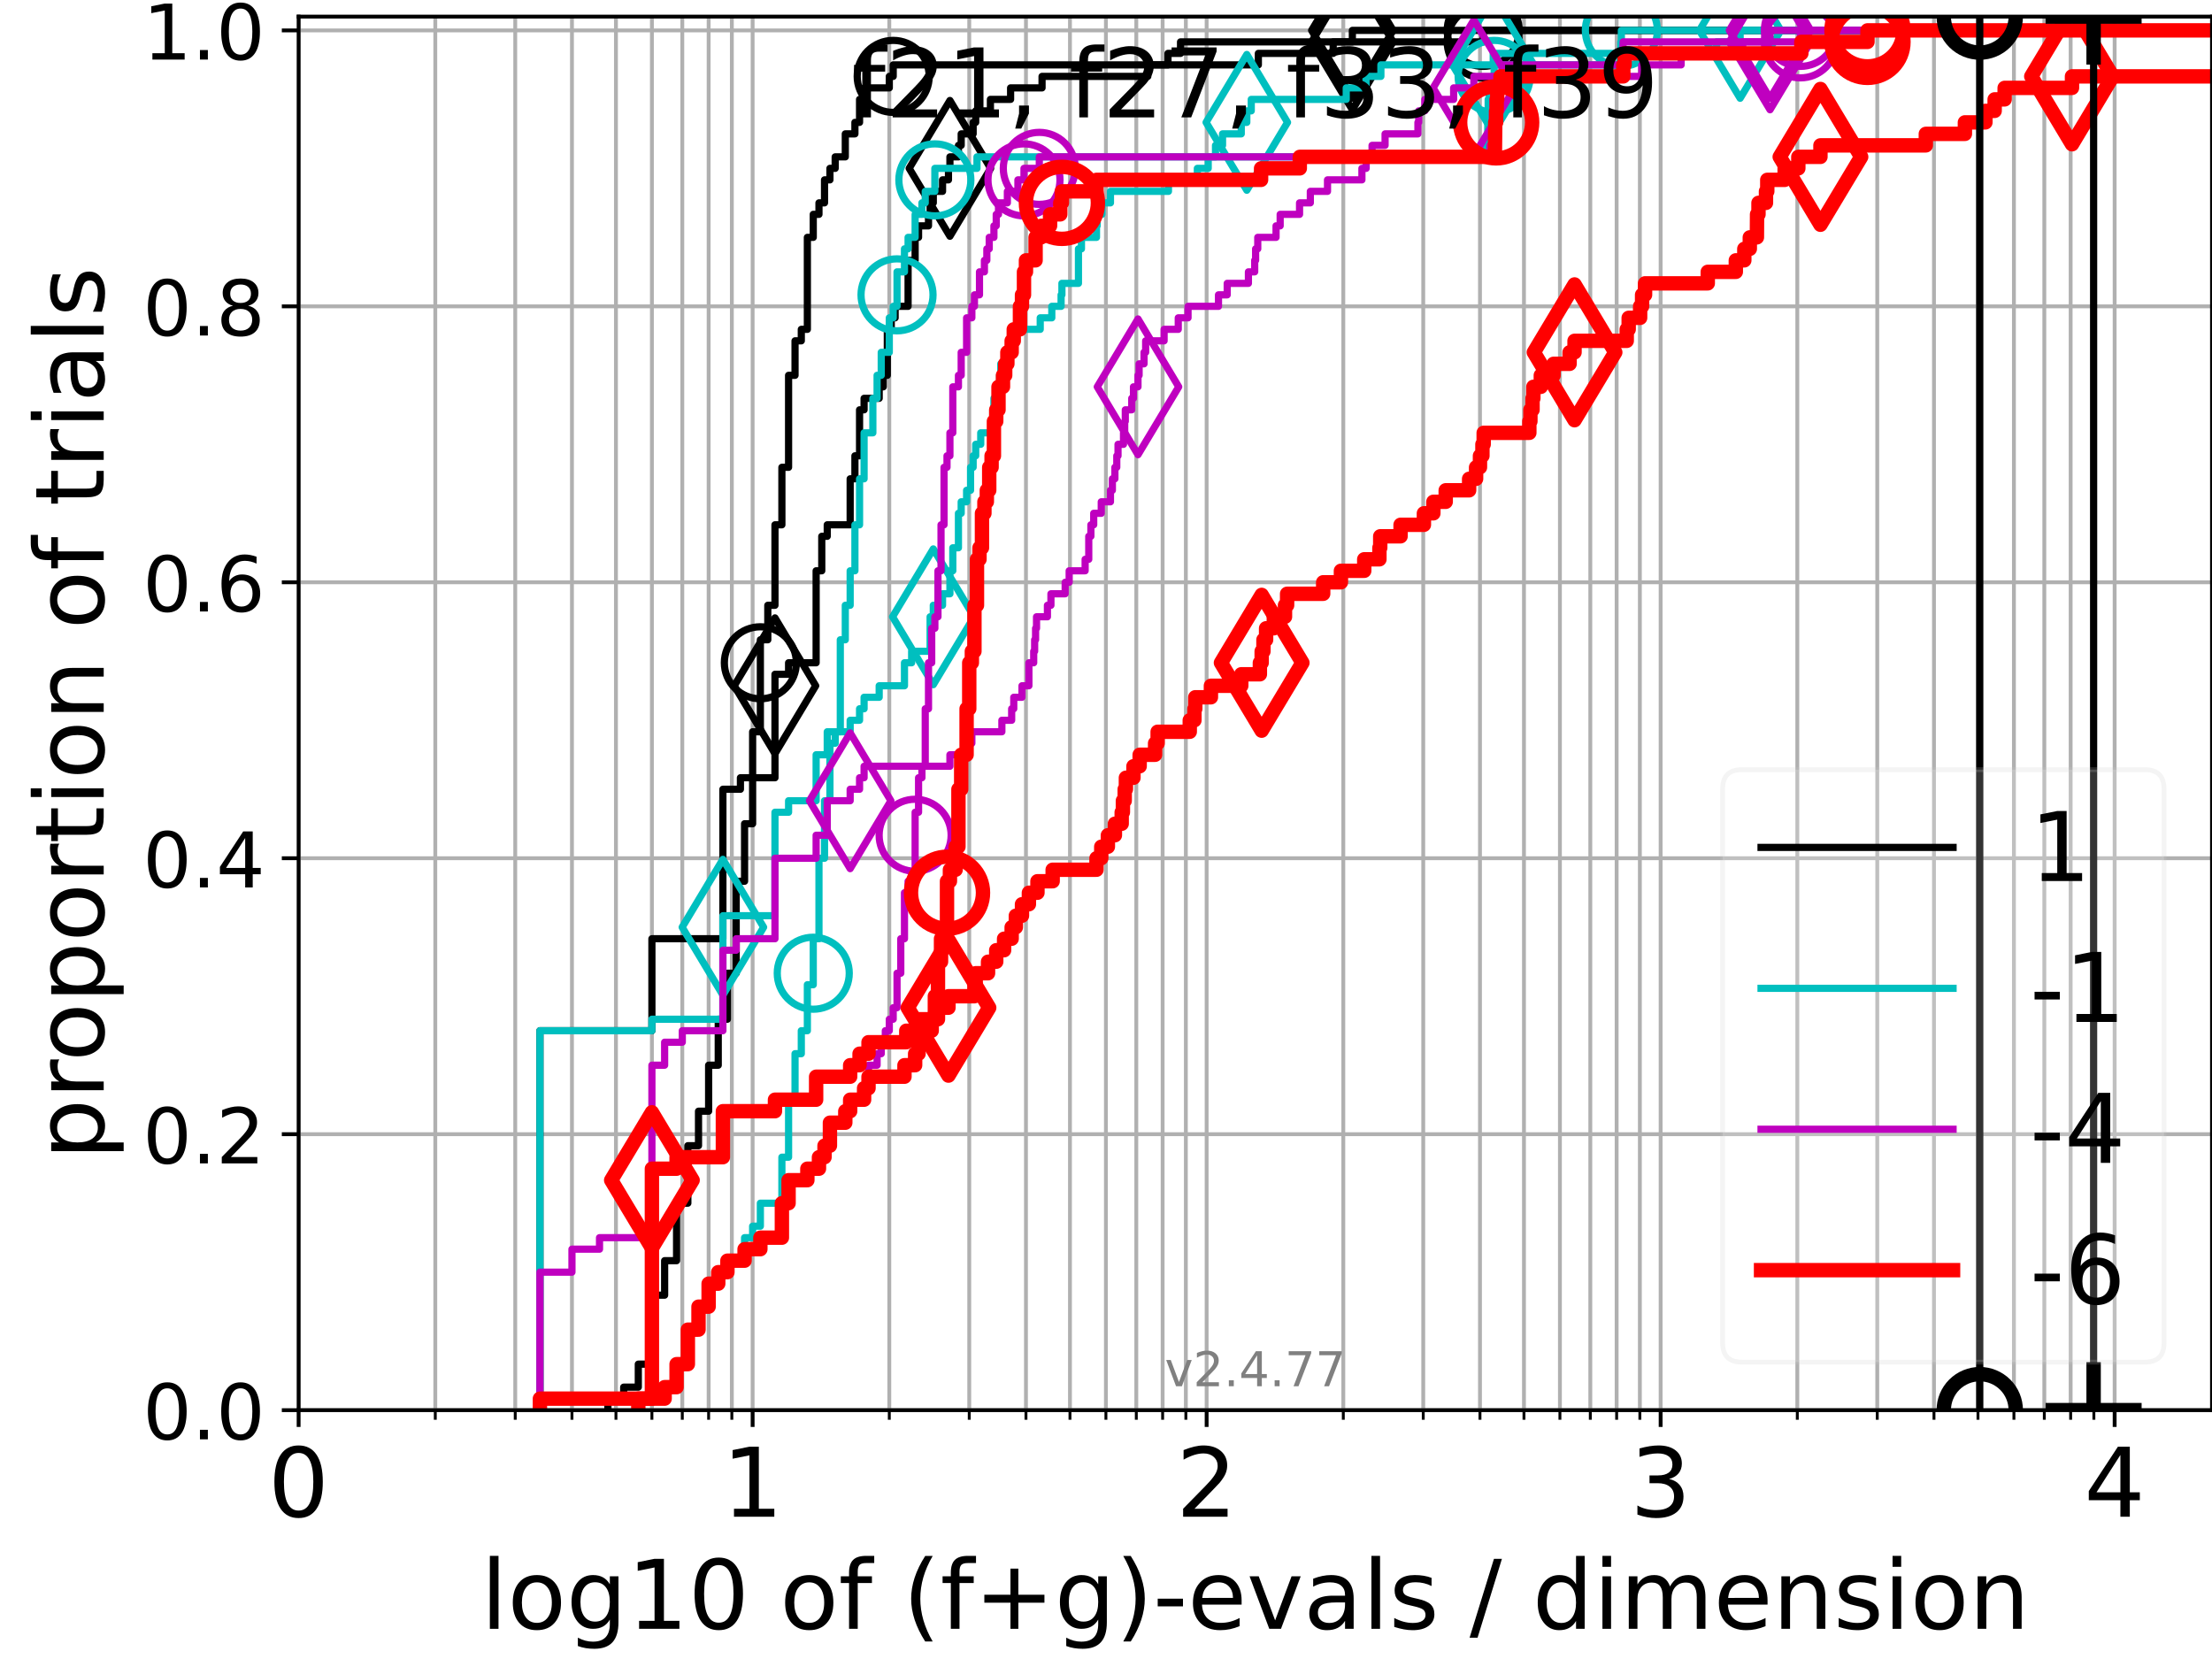 <?xml version="1.0" encoding="utf-8" standalone="no"?>
<!DOCTYPE svg PUBLIC "-//W3C//DTD SVG 1.1//EN"
  "http://www.w3.org/Graphics/SVG/1.1/DTD/svg11.dtd">
<!-- Created with matplotlib (https://matplotlib.org/) -->
<svg height="345.6pt" version="1.1" viewBox="0 0 460.8 345.6" width="460.8pt" xmlns="http://www.w3.org/2000/svg" xmlns:xlink="http://www.w3.org/1999/xlink">
 <defs>
  <style type="text/css">*{stroke-linecap:butt;stroke-linejoin:round;}</style>
 </defs>
 <g id="figure_1">
  <g id="patch_1">
   <path d="M 0 345.6 
L 460.8 345.6 
L 460.8 0 
L 0 0 
z
" style="fill:#ffffff;"/>
  </g>
  <g id="axes_1">
   <g id="patch_2">
    <path d="M 62.208 293.76 
L 460.8 293.76 
L 460.8 3.456 
L 62.208 3.456 
z
" style="fill:#ffffff;"/>
   </g>
   <g id="matplotlib.axis_1">
    <g id="xtick_1">
     <g id="line2d_1">
      <path clip-path="url(#p5123453d29)" d="M 62.208 293.76 
L 62.208 3.456 
" style="fill:none;stroke:#b0b0b0;stroke-linecap:square;stroke-width:0.8;"/>
     </g>
     <g id="line2d_2">
      <defs>
       <path d="M 0 0 
L 0 3.5 
" id="me91407b96c" style="stroke:#000000;stroke-width:0.8;"/>
      </defs>
      <g>
       <use style="stroke:#000000;stroke-width:0.8;" x="62.208" xlink:href="#me91407b96c" y="293.76"/>
      </g>
     </g>
     <g id="text_1">
      <!-- 0 -->
      <g transform="translate(55.846 315.957)scale(0.2 -0.2)">
       <defs>
        <path d="M 31.781 66.406 
Q 24.172 66.406 20.328 58.906 
Q 16.5 51.422 16.5 36.375 
Q 16.5 21.391 20.328 13.891 
Q 24.172 6.391 31.781 6.391 
Q 39.453 6.391 43.281 13.891 
Q 47.125 21.391 47.125 36.375 
Q 47.125 51.422 43.281 58.906 
Q 39.453 66.406 31.781 66.406 
z
M 31.781 74.219 
Q 44.047 74.219 50.516 64.516 
Q 56.984 54.828 56.984 36.375 
Q 56.984 17.969 50.516 8.266 
Q 44.047 -1.422 31.781 -1.422 
Q 19.531 -1.422 13.062 8.266 
Q 6.594 17.969 6.594 36.375 
Q 6.594 54.828 13.062 64.516 
Q 19.531 74.219 31.781 74.219 
z
" id="DejaVuSans-48"/>
       </defs>
       <use xlink:href="#DejaVuSans-48"/>
      </g>
     </g>
    </g>
    <g id="xtick_2">
     <g id="line2d_3">
      <path clip-path="url(#p5123453d29)" d="M 156.786 293.76 
L 156.786 3.456 
" style="fill:none;stroke:#b0b0b0;stroke-linecap:square;stroke-width:0.8;"/>
     </g>
     <g id="line2d_4">
      <g>
       <use style="stroke:#000000;stroke-width:0.8;" x="156.786" xlink:href="#me91407b96c" y="293.76"/>
      </g>
     </g>
     <g id="text_2">
      <!-- 1 -->
      <g transform="translate(150.423 315.957)scale(0.2 -0.2)">
       <defs>
        <path d="M 12.406 8.297 
L 28.516 8.297 
L 28.516 63.922 
L 10.984 60.406 
L 10.984 69.391 
L 28.422 72.906 
L 38.281 72.906 
L 38.281 8.297 
L 54.391 8.297 
L 54.391 0 
L 12.406 0 
z
" id="DejaVuSans-49"/>
       </defs>
       <use xlink:href="#DejaVuSans-49"/>
      </g>
     </g>
    </g>
    <g id="xtick_3">
     <g id="line2d_5">
      <path clip-path="url(#p5123453d29)" d="M 251.364 293.76 
L 251.364 3.456 
" style="fill:none;stroke:#b0b0b0;stroke-linecap:square;stroke-width:0.8;"/>
     </g>
     <g id="line2d_6">
      <g>
       <use style="stroke:#000000;stroke-width:0.8;" x="251.364" xlink:href="#me91407b96c" y="293.76"/>
      </g>
     </g>
     <g id="text_3">
      <!-- 2 -->
      <g transform="translate(245.001 315.957)scale(0.2 -0.2)">
       <defs>
        <path d="M 19.188 8.297 
L 53.609 8.297 
L 53.609 0 
L 7.328 0 
L 7.328 8.297 
Q 12.938 14.109 22.625 23.891 
Q 32.328 33.688 34.812 36.531 
Q 39.547 41.844 41.422 45.531 
Q 43.312 49.219 43.312 52.781 
Q 43.312 58.594 39.234 62.25 
Q 35.156 65.922 28.609 65.922 
Q 23.969 65.922 18.812 64.312 
Q 13.672 62.703 7.812 59.422 
L 7.812 69.391 
Q 13.766 71.781 18.938 73 
Q 24.125 74.219 28.422 74.219 
Q 39.75 74.219 46.484 68.547 
Q 53.219 62.891 53.219 53.422 
Q 53.219 48.922 51.531 44.891 
Q 49.859 40.875 45.406 35.406 
Q 44.188 33.984 37.641 27.219 
Q 31.109 20.453 19.188 8.297 
z
" id="DejaVuSans-50"/>
       </defs>
       <use xlink:href="#DejaVuSans-50"/>
      </g>
     </g>
    </g>
    <g id="xtick_4">
     <g id="line2d_7">
      <path clip-path="url(#p5123453d29)" d="M 345.941 293.76 
L 345.941 3.456 
" style="fill:none;stroke:#b0b0b0;stroke-linecap:square;stroke-width:0.8;"/>
     </g>
     <g id="line2d_8">
      <g>
       <use style="stroke:#000000;stroke-width:0.8;" x="345.941" xlink:href="#me91407b96c" y="293.76"/>
      </g>
     </g>
     <g id="text_4">
      <!-- 3 -->
      <g transform="translate(339.579 315.957)scale(0.2 -0.2)">
       <defs>
        <path d="M 40.578 39.312 
Q 47.656 37.797 51.625 33 
Q 55.609 28.219 55.609 21.188 
Q 55.609 10.406 48.188 4.484 
Q 40.766 -1.422 27.094 -1.422 
Q 22.516 -1.422 17.656 -0.516 
Q 12.797 0.391 7.625 2.203 
L 7.625 11.719 
Q 11.719 9.328 16.594 8.109 
Q 21.484 6.891 26.812 6.891 
Q 36.078 6.891 40.938 10.547 
Q 45.797 14.203 45.797 21.188 
Q 45.797 27.641 41.281 31.266 
Q 36.766 34.906 28.719 34.906 
L 20.219 34.906 
L 20.219 43.016 
L 29.109 43.016 
Q 36.375 43.016 40.234 45.922 
Q 44.094 48.828 44.094 54.297 
Q 44.094 59.906 40.109 62.906 
Q 36.141 65.922 28.719 65.922 
Q 24.656 65.922 20.016 65.031 
Q 15.375 64.156 9.812 62.312 
L 9.812 71.094 
Q 15.438 72.656 20.344 73.438 
Q 25.25 74.219 29.594 74.219 
Q 40.828 74.219 47.359 69.109 
Q 53.906 64.016 53.906 55.328 
Q 53.906 49.266 50.438 45.094 
Q 46.969 40.922 40.578 39.312 
z
" id="DejaVuSans-51"/>
       </defs>
       <use xlink:href="#DejaVuSans-51"/>
      </g>
     </g>
    </g>
    <g id="xtick_5">
     <g id="line2d_9">
      <path clip-path="url(#p5123453d29)" d="M 440.519 293.76 
L 440.519 3.456 
" style="fill:none;stroke:#b0b0b0;stroke-linecap:square;stroke-width:0.8;"/>
     </g>
     <g id="line2d_10">
      <g>
       <use style="stroke:#000000;stroke-width:0.8;" x="440.519" xlink:href="#me91407b96c" y="293.76"/>
      </g>
     </g>
     <g id="text_5">
      <!-- 4 -->
      <g transform="translate(434.157 315.957)scale(0.2 -0.2)">
       <defs>
        <path d="M 37.797 64.312 
L 12.891 25.391 
L 37.797 25.391 
z
M 35.203 72.906 
L 47.609 72.906 
L 47.609 25.391 
L 58.016 25.391 
L 58.016 17.188 
L 47.609 17.188 
L 47.609 0 
L 37.797 0 
L 37.797 17.188 
L 4.891 17.188 
L 4.891 26.703 
z
" id="DejaVuSans-52"/>
       </defs>
       <use xlink:href="#DejaVuSans-52"/>
      </g>
     </g>
    </g>
    <g id="xtick_6">
     <g id="line2d_11">
      <path clip-path="url(#p5123453d29)" d="M 90.679 293.76 
L 90.679 3.456 
" style="fill:none;stroke:#b0b0b0;stroke-linecap:square;stroke-width:0.8;"/>
     </g>
     <g id="line2d_12">
      <defs>
       <path d="M 0 0 
L 0 2 
" id="mb301d6d434" style="stroke:#000000;stroke-width:0.6;"/>
      </defs>
      <g>
       <use style="stroke:#000000;stroke-width:0.6;" x="90.679" xlink:href="#mb301d6d434" y="293.76"/>
      </g>
     </g>
    </g>
    <g id="xtick_7">
     <g id="line2d_13">
      <path clip-path="url(#p5123453d29)" d="M 107.333 293.76 
L 107.333 3.456 
" style="fill:none;stroke:#b0b0b0;stroke-linecap:square;stroke-width:0.8;"/>
     </g>
     <g id="line2d_14">
      <g>
       <use style="stroke:#000000;stroke-width:0.6;" x="107.333" xlink:href="#mb301d6d434" y="293.76"/>
      </g>
     </g>
    </g>
    <g id="xtick_8">
     <g id="line2d_15">
      <path clip-path="url(#p5123453d29)" d="M 119.15 293.76 
L 119.15 3.456 
" style="fill:none;stroke:#b0b0b0;stroke-linecap:square;stroke-width:0.8;"/>
     </g>
     <g id="line2d_16">
      <g>
       <use style="stroke:#000000;stroke-width:0.6;" x="119.15" xlink:href="#mb301d6d434" y="293.76"/>
      </g>
     </g>
    </g>
    <g id="xtick_9">
     <g id="line2d_17">
      <path clip-path="url(#p5123453d29)" d="M 128.315 293.76 
L 128.315 3.456 
" style="fill:none;stroke:#b0b0b0;stroke-linecap:square;stroke-width:0.8;"/>
     </g>
     <g id="line2d_18">
      <g>
       <use style="stroke:#000000;stroke-width:0.6;" x="128.315" xlink:href="#mb301d6d434" y="293.76"/>
      </g>
     </g>
    </g>
    <g id="xtick_10">
     <g id="line2d_19">
      <path clip-path="url(#p5123453d29)" d="M 135.804 293.76 
L 135.804 3.456 
" style="fill:none;stroke:#b0b0b0;stroke-linecap:square;stroke-width:0.8;"/>
     </g>
     <g id="line2d_20">
      <g>
       <use style="stroke:#000000;stroke-width:0.6;" x="135.804" xlink:href="#mb301d6d434" y="293.76"/>
      </g>
     </g>
    </g>
    <g id="xtick_11">
     <g id="line2d_21">
      <path clip-path="url(#p5123453d29)" d="M 142.136 293.76 
L 142.136 3.456 
" style="fill:none;stroke:#b0b0b0;stroke-linecap:square;stroke-width:0.8;"/>
     </g>
     <g id="line2d_22">
      <g>
       <use style="stroke:#000000;stroke-width:0.6;" x="142.136" xlink:href="#mb301d6d434" y="293.76"/>
      </g>
     </g>
    </g>
    <g id="xtick_12">
     <g id="line2d_23">
      <path clip-path="url(#p5123453d29)" d="M 147.62 293.76 
L 147.62 3.456 
" style="fill:none;stroke:#b0b0b0;stroke-linecap:square;stroke-width:0.8;"/>
     </g>
     <g id="line2d_24">
      <g>
       <use style="stroke:#000000;stroke-width:0.6;" x="147.62" xlink:href="#mb301d6d434" y="293.76"/>
      </g>
     </g>
    </g>
    <g id="xtick_13">
     <g id="line2d_25">
      <path clip-path="url(#p5123453d29)" d="M 152.458 293.76 
L 152.458 3.456 
" style="fill:none;stroke:#b0b0b0;stroke-linecap:square;stroke-width:0.8;"/>
     </g>
     <g id="line2d_26">
      <g>
       <use style="stroke:#000000;stroke-width:0.6;" x="152.458" xlink:href="#mb301d6d434" y="293.76"/>
      </g>
     </g>
    </g>
    <g id="xtick_14">
     <g id="line2d_27">
      <path clip-path="url(#p5123453d29)" d="M 185.257 293.76 
L 185.257 3.456 
" style="fill:none;stroke:#b0b0b0;stroke-linecap:square;stroke-width:0.8;"/>
     </g>
     <g id="line2d_28">
      <g>
       <use style="stroke:#000000;stroke-width:0.6;" x="185.257" xlink:href="#mb301d6d434" y="293.76"/>
      </g>
     </g>
    </g>
    <g id="xtick_15">
     <g id="line2d_29">
      <path clip-path="url(#p5123453d29)" d="M 201.911 293.76 
L 201.911 3.456 
" style="fill:none;stroke:#b0b0b0;stroke-linecap:square;stroke-width:0.8;"/>
     </g>
     <g id="line2d_30">
      <g>
       <use style="stroke:#000000;stroke-width:0.6;" x="201.911" xlink:href="#mb301d6d434" y="293.76"/>
      </g>
     </g>
    </g>
    <g id="xtick_16">
     <g id="line2d_31">
      <path clip-path="url(#p5123453d29)" d="M 213.727 293.76 
L 213.727 3.456 
" style="fill:none;stroke:#b0b0b0;stroke-linecap:square;stroke-width:0.8;"/>
     </g>
     <g id="line2d_32">
      <g>
       <use style="stroke:#000000;stroke-width:0.6;" x="213.727" xlink:href="#mb301d6d434" y="293.76"/>
      </g>
     </g>
    </g>
    <g id="xtick_17">
     <g id="line2d_33">
      <path clip-path="url(#p5123453d29)" d="M 222.893 293.76 
L 222.893 3.456 
" style="fill:none;stroke:#b0b0b0;stroke-linecap:square;stroke-width:0.8;"/>
     </g>
     <g id="line2d_34">
      <g>
       <use style="stroke:#000000;stroke-width:0.6;" x="222.893" xlink:href="#mb301d6d434" y="293.76"/>
      </g>
     </g>
    </g>
    <g id="xtick_18">
     <g id="line2d_35">
      <path clip-path="url(#p5123453d29)" d="M 230.382 293.76 
L 230.382 3.456 
" style="fill:none;stroke:#b0b0b0;stroke-linecap:square;stroke-width:0.8;"/>
     </g>
     <g id="line2d_36">
      <g>
       <use style="stroke:#000000;stroke-width:0.6;" x="230.382" xlink:href="#mb301d6d434" y="293.76"/>
      </g>
     </g>
    </g>
    <g id="xtick_19">
     <g id="line2d_37">
      <path clip-path="url(#p5123453d29)" d="M 236.713 293.76 
L 236.713 3.456 
" style="fill:none;stroke:#b0b0b0;stroke-linecap:square;stroke-width:0.8;"/>
     </g>
     <g id="line2d_38">
      <g>
       <use style="stroke:#000000;stroke-width:0.6;" x="236.713" xlink:href="#mb301d6d434" y="293.76"/>
      </g>
     </g>
    </g>
    <g id="xtick_20">
     <g id="line2d_39">
      <path clip-path="url(#p5123453d29)" d="M 242.198 293.76 
L 242.198 3.456 
" style="fill:none;stroke:#b0b0b0;stroke-linecap:square;stroke-width:0.8;"/>
     </g>
     <g id="line2d_40">
      <g>
       <use style="stroke:#000000;stroke-width:0.6;" x="242.198" xlink:href="#mb301d6d434" y="293.76"/>
      </g>
     </g>
    </g>
    <g id="xtick_21">
     <g id="line2d_41">
      <path clip-path="url(#p5123453d29)" d="M 247.036 293.76 
L 247.036 3.456 
" style="fill:none;stroke:#b0b0b0;stroke-linecap:square;stroke-width:0.8;"/>
     </g>
     <g id="line2d_42">
      <g>
       <use style="stroke:#000000;stroke-width:0.6;" x="247.036" xlink:href="#mb301d6d434" y="293.76"/>
      </g>
     </g>
    </g>
    <g id="xtick_22">
     <g id="line2d_43">
      <path clip-path="url(#p5123453d29)" d="M 279.834 293.76 
L 279.834 3.456 
" style="fill:none;stroke:#b0b0b0;stroke-linecap:square;stroke-width:0.8;"/>
     </g>
     <g id="line2d_44">
      <g>
       <use style="stroke:#000000;stroke-width:0.6;" x="279.834" xlink:href="#mb301d6d434" y="293.76"/>
      </g>
     </g>
    </g>
    <g id="xtick_23">
     <g id="line2d_45">
      <path clip-path="url(#p5123453d29)" d="M 296.489 293.76 
L 296.489 3.456 
" style="fill:none;stroke:#b0b0b0;stroke-linecap:square;stroke-width:0.8;"/>
     </g>
     <g id="line2d_46">
      <g>
       <use style="stroke:#000000;stroke-width:0.6;" x="296.489" xlink:href="#mb301d6d434" y="293.76"/>
      </g>
     </g>
    </g>
    <g id="xtick_24">
     <g id="line2d_47">
      <path clip-path="url(#p5123453d29)" d="M 308.305 293.76 
L 308.305 3.456 
" style="fill:none;stroke:#b0b0b0;stroke-linecap:square;stroke-width:0.8;"/>
     </g>
     <g id="line2d_48">
      <g>
       <use style="stroke:#000000;stroke-width:0.6;" x="308.305" xlink:href="#mb301d6d434" y="293.76"/>
      </g>
     </g>
    </g>
    <g id="xtick_25">
     <g id="line2d_49">
      <path clip-path="url(#p5123453d29)" d="M 317.471 293.76 
L 317.471 3.456 
" style="fill:none;stroke:#b0b0b0;stroke-linecap:square;stroke-width:0.8;"/>
     </g>
     <g id="line2d_50">
      <g>
       <use style="stroke:#000000;stroke-width:0.6;" x="317.471" xlink:href="#mb301d6d434" y="293.76"/>
      </g>
     </g>
    </g>
    <g id="xtick_26">
     <g id="line2d_51">
      <path clip-path="url(#p5123453d29)" d="M 324.959 293.76 
L 324.959 3.456 
" style="fill:none;stroke:#b0b0b0;stroke-linecap:square;stroke-width:0.8;"/>
     </g>
     <g id="line2d_52">
      <g>
       <use style="stroke:#000000;stroke-width:0.6;" x="324.959" xlink:href="#mb301d6d434" y="293.76"/>
      </g>
     </g>
    </g>
    <g id="xtick_27">
     <g id="line2d_53">
      <path clip-path="url(#p5123453d29)" d="M 331.291 293.76 
L 331.291 3.456 
" style="fill:none;stroke:#b0b0b0;stroke-linecap:square;stroke-width:0.8;"/>
     </g>
     <g id="line2d_54">
      <g>
       <use style="stroke:#000000;stroke-width:0.6;" x="331.291" xlink:href="#mb301d6d434" y="293.76"/>
      </g>
     </g>
    </g>
    <g id="xtick_28">
     <g id="line2d_55">
      <path clip-path="url(#p5123453d29)" d="M 336.776 293.76 
L 336.776 3.456 
" style="fill:none;stroke:#b0b0b0;stroke-linecap:square;stroke-width:0.8;"/>
     </g>
     <g id="line2d_56">
      <g>
       <use style="stroke:#000000;stroke-width:0.6;" x="336.776" xlink:href="#mb301d6d434" y="293.76"/>
      </g>
     </g>
    </g>
    <g id="xtick_29">
     <g id="line2d_57">
      <path clip-path="url(#p5123453d29)" d="M 341.614 293.76 
L 341.614 3.456 
" style="fill:none;stroke:#b0b0b0;stroke-linecap:square;stroke-width:0.8;"/>
     </g>
     <g id="line2d_58">
      <g>
       <use style="stroke:#000000;stroke-width:0.6;" x="341.614" xlink:href="#mb301d6d434" y="293.76"/>
      </g>
     </g>
    </g>
    <g id="xtick_30">
     <g id="line2d_59">
      <path clip-path="url(#p5123453d29)" d="M 374.412 293.76 
L 374.412 3.456 
" style="fill:none;stroke:#b0b0b0;stroke-linecap:square;stroke-width:0.8;"/>
     </g>
     <g id="line2d_60">
      <g>
       <use style="stroke:#000000;stroke-width:0.6;" x="374.412" xlink:href="#mb301d6d434" y="293.76"/>
      </g>
     </g>
    </g>
    <g id="xtick_31">
     <g id="line2d_61">
      <path clip-path="url(#p5123453d29)" d="M 391.067 293.76 
L 391.067 3.456 
" style="fill:none;stroke:#b0b0b0;stroke-linecap:square;stroke-width:0.8;"/>
     </g>
     <g id="line2d_62">
      <g>
       <use style="stroke:#000000;stroke-width:0.6;" x="391.067" xlink:href="#mb301d6d434" y="293.76"/>
      </g>
     </g>
    </g>
    <g id="xtick_32">
     <g id="line2d_63">
      <path clip-path="url(#p5123453d29)" d="M 402.883 293.76 
L 402.883 3.456 
" style="fill:none;stroke:#b0b0b0;stroke-linecap:square;stroke-width:0.8;"/>
     </g>
     <g id="line2d_64">
      <g>
       <use style="stroke:#000000;stroke-width:0.6;" x="402.883" xlink:href="#mb301d6d434" y="293.76"/>
      </g>
     </g>
    </g>
    <g id="xtick_33">
     <g id="line2d_65">
      <path clip-path="url(#p5123453d29)" d="M 412.049 293.76 
L 412.049 3.456 
" style="fill:none;stroke:#b0b0b0;stroke-linecap:square;stroke-width:0.8;"/>
     </g>
     <g id="line2d_66">
      <g>
       <use style="stroke:#000000;stroke-width:0.6;" x="412.049" xlink:href="#mb301d6d434" y="293.76"/>
      </g>
     </g>
    </g>
    <g id="xtick_34">
     <g id="line2d_67">
      <path clip-path="url(#p5123453d29)" d="M 419.537 293.76 
L 419.537 3.456 
" style="fill:none;stroke:#b0b0b0;stroke-linecap:square;stroke-width:0.8;"/>
     </g>
     <g id="line2d_68">
      <g>
       <use style="stroke:#000000;stroke-width:0.6;" x="419.537" xlink:href="#mb301d6d434" y="293.76"/>
      </g>
     </g>
    </g>
    <g id="xtick_35">
     <g id="line2d_69">
      <path clip-path="url(#p5123453d29)" d="M 425.869 293.76 
L 425.869 3.456 
" style="fill:none;stroke:#b0b0b0;stroke-linecap:square;stroke-width:0.8;"/>
     </g>
     <g id="line2d_70">
      <g>
       <use style="stroke:#000000;stroke-width:0.6;" x="425.869" xlink:href="#mb301d6d434" y="293.76"/>
      </g>
     </g>
    </g>
    <g id="xtick_36">
     <g id="line2d_71">
      <path clip-path="url(#p5123453d29)" d="M 431.354 293.76 
L 431.354 3.456 
" style="fill:none;stroke:#b0b0b0;stroke-linecap:square;stroke-width:0.8;"/>
     </g>
     <g id="line2d_72">
      <g>
       <use style="stroke:#000000;stroke-width:0.6;" x="431.354" xlink:href="#mb301d6d434" y="293.76"/>
      </g>
     </g>
    </g>
    <g id="xtick_37">
     <g id="line2d_73">
      <path clip-path="url(#p5123453d29)" d="M 436.192 293.76 
L 436.192 3.456 
" style="fill:none;stroke:#b0b0b0;stroke-linecap:square;stroke-width:0.8;"/>
     </g>
     <g id="line2d_74">
      <g>
       <use style="stroke:#000000;stroke-width:0.6;" x="436.192" xlink:href="#mb301d6d434" y="293.76"/>
      </g>
     </g>
    </g>
    <g id="text_6">
     <!-- log10 of (f+g)-evals / dimension -->
     <g transform="translate(100.165 339.313)scale(0.2 -0.2)">
      <defs>
       <path d="M 9.422 75.984 
L 18.406 75.984 
L 18.406 0 
L 9.422 0 
z
" id="DejaVuSans-108"/>
       <path d="M 30.609 48.391 
Q 23.391 48.391 19.188 42.75 
Q 14.984 37.109 14.984 27.297 
Q 14.984 17.484 19.156 11.844 
Q 23.344 6.203 30.609 6.203 
Q 37.797 6.203 41.984 11.859 
Q 46.188 17.531 46.188 27.297 
Q 46.188 37.016 41.984 42.703 
Q 37.797 48.391 30.609 48.391 
z
M 30.609 56 
Q 42.328 56 49.016 48.375 
Q 55.719 40.766 55.719 27.297 
Q 55.719 13.875 49.016 6.219 
Q 42.328 -1.422 30.609 -1.422 
Q 18.844 -1.422 12.172 6.219 
Q 5.516 13.875 5.516 27.297 
Q 5.516 40.766 12.172 48.375 
Q 18.844 56 30.609 56 
z
" id="DejaVuSans-111"/>
       <path d="M 45.406 27.984 
Q 45.406 37.75 41.375 43.109 
Q 37.359 48.484 30.078 48.484 
Q 22.859 48.484 18.828 43.109 
Q 14.797 37.75 14.797 27.984 
Q 14.797 18.266 18.828 12.891 
Q 22.859 7.516 30.078 7.516 
Q 37.359 7.516 41.375 12.891 
Q 45.406 18.266 45.406 27.984 
z
M 54.391 6.781 
Q 54.391 -7.172 48.188 -13.984 
Q 42 -20.797 29.203 -20.797 
Q 24.469 -20.797 20.266 -20.094 
Q 16.062 -19.391 12.109 -17.922 
L 12.109 -9.188 
Q 16.062 -11.328 19.922 -12.344 
Q 23.781 -13.375 27.781 -13.375 
Q 36.625 -13.375 41.016 -8.766 
Q 45.406 -4.156 45.406 5.172 
L 45.406 9.625 
Q 42.625 4.781 38.281 2.391 
Q 33.938 0 27.875 0 
Q 17.828 0 11.672 7.656 
Q 5.516 15.328 5.516 27.984 
Q 5.516 40.672 11.672 48.328 
Q 17.828 56 27.875 56 
Q 33.938 56 38.281 53.609 
Q 42.625 51.219 45.406 46.391 
L 45.406 54.688 
L 54.391 54.688 
z
" id="DejaVuSans-103"/>
       <path id="DejaVuSans-32"/>
       <path d="M 37.109 75.984 
L 37.109 68.5 
L 28.516 68.5 
Q 23.688 68.5 21.797 66.547 
Q 19.922 64.594 19.922 59.516 
L 19.922 54.688 
L 34.719 54.688 
L 34.719 47.703 
L 19.922 47.703 
L 19.922 0 
L 10.891 0 
L 10.891 47.703 
L 2.297 47.703 
L 2.297 54.688 
L 10.891 54.688 
L 10.891 58.5 
Q 10.891 67.625 15.141 71.797 
Q 19.391 75.984 28.609 75.984 
z
" id="DejaVuSans-102"/>
       <path d="M 31 75.875 
Q 24.469 64.656 21.281 53.656 
Q 18.109 42.672 18.109 31.391 
Q 18.109 20.125 21.312 9.062 
Q 24.516 -2 31 -13.188 
L 23.188 -13.188 
Q 15.875 -1.703 12.234 9.375 
Q 8.594 20.453 8.594 31.391 
Q 8.594 42.281 12.203 53.312 
Q 15.828 64.359 23.188 75.875 
z
" id="DejaVuSans-40"/>
       <path d="M 46 62.703 
L 46 35.5 
L 73.188 35.5 
L 73.188 27.203 
L 46 27.203 
L 46 0 
L 37.797 0 
L 37.797 27.203 
L 10.594 27.203 
L 10.594 35.5 
L 37.797 35.5 
L 37.797 62.703 
z
" id="DejaVuSans-43"/>
       <path d="M 8.016 75.875 
L 15.828 75.875 
Q 23.141 64.359 26.781 53.312 
Q 30.422 42.281 30.422 31.391 
Q 30.422 20.453 26.781 9.375 
Q 23.141 -1.703 15.828 -13.188 
L 8.016 -13.188 
Q 14.5 -2 17.703 9.062 
Q 20.906 20.125 20.906 31.391 
Q 20.906 42.672 17.703 53.656 
Q 14.5 64.656 8.016 75.875 
z
" id="DejaVuSans-41"/>
       <path d="M 4.891 31.391 
L 31.203 31.391 
L 31.203 23.391 
L 4.891 23.391 
z
" id="DejaVuSans-45"/>
       <path d="M 56.203 29.594 
L 56.203 25.203 
L 14.891 25.203 
Q 15.484 15.922 20.484 11.062 
Q 25.484 6.203 34.422 6.203 
Q 39.594 6.203 44.453 7.469 
Q 49.312 8.734 54.109 11.281 
L 54.109 2.781 
Q 49.266 0.734 44.188 -0.344 
Q 39.109 -1.422 33.891 -1.422 
Q 20.797 -1.422 13.156 6.188 
Q 5.516 13.812 5.516 26.812 
Q 5.516 40.234 12.766 48.109 
Q 20.016 56 32.328 56 
Q 43.359 56 49.781 48.891 
Q 56.203 41.797 56.203 29.594 
z
M 47.219 32.234 
Q 47.125 39.594 43.094 43.984 
Q 39.062 48.391 32.422 48.391 
Q 24.906 48.391 20.391 44.141 
Q 15.875 39.891 15.188 32.172 
z
" id="DejaVuSans-101"/>
       <path d="M 2.984 54.688 
L 12.5 54.688 
L 29.594 8.797 
L 46.688 54.688 
L 56.203 54.688 
L 35.688 0 
L 23.484 0 
z
" id="DejaVuSans-118"/>
       <path d="M 34.281 27.484 
Q 23.391 27.484 19.188 25 
Q 14.984 22.516 14.984 16.5 
Q 14.984 11.719 18.141 8.906 
Q 21.297 6.109 26.703 6.109 
Q 34.188 6.109 38.703 11.406 
Q 43.219 16.703 43.219 25.484 
L 43.219 27.484 
z
M 52.203 31.203 
L 52.203 0 
L 43.219 0 
L 43.219 8.297 
Q 40.141 3.328 35.547 0.953 
Q 30.953 -1.422 24.312 -1.422 
Q 15.922 -1.422 10.953 3.297 
Q 6 8.016 6 15.922 
Q 6 25.141 12.172 29.828 
Q 18.359 34.516 30.609 34.516 
L 43.219 34.516 
L 43.219 35.406 
Q 43.219 41.609 39.141 45 
Q 35.062 48.391 27.688 48.391 
Q 23 48.391 18.547 47.266 
Q 14.109 46.141 10.016 43.891 
L 10.016 52.203 
Q 14.938 54.109 19.578 55.047 
Q 24.219 56 28.609 56 
Q 40.484 56 46.344 49.844 
Q 52.203 43.703 52.203 31.203 
z
" id="DejaVuSans-97"/>
       <path d="M 44.281 53.078 
L 44.281 44.578 
Q 40.484 46.531 36.375 47.5 
Q 32.281 48.484 27.875 48.484 
Q 21.188 48.484 17.844 46.438 
Q 14.5 44.391 14.5 40.281 
Q 14.5 37.156 16.891 35.375 
Q 19.281 33.594 26.516 31.984 
L 29.594 31.297 
Q 39.156 29.25 43.188 25.516 
Q 47.219 21.781 47.219 15.094 
Q 47.219 7.469 41.188 3.016 
Q 35.156 -1.422 24.609 -1.422 
Q 20.219 -1.422 15.453 -0.562 
Q 10.688 0.297 5.422 2 
L 5.422 11.281 
Q 10.406 8.688 15.234 7.391 
Q 20.062 6.109 24.812 6.109 
Q 31.156 6.109 34.562 8.281 
Q 37.984 10.453 37.984 14.406 
Q 37.984 18.062 35.516 20.016 
Q 33.062 21.969 24.703 23.781 
L 21.578 24.516 
Q 13.234 26.266 9.516 29.906 
Q 5.812 33.547 5.812 39.891 
Q 5.812 47.609 11.281 51.797 
Q 16.75 56 26.812 56 
Q 31.781 56 36.172 55.266 
Q 40.578 54.547 44.281 53.078 
z
" id="DejaVuSans-115"/>
       <path d="M 25.391 72.906 
L 33.688 72.906 
L 8.297 -9.281 
L 0 -9.281 
z
" id="DejaVuSans-47"/>
       <path d="M 45.406 46.391 
L 45.406 75.984 
L 54.391 75.984 
L 54.391 0 
L 45.406 0 
L 45.406 8.203 
Q 42.578 3.328 38.25 0.953 
Q 33.938 -1.422 27.875 -1.422 
Q 17.969 -1.422 11.734 6.484 
Q 5.516 14.406 5.516 27.297 
Q 5.516 40.188 11.734 48.094 
Q 17.969 56 27.875 56 
Q 33.938 56 38.25 53.625 
Q 42.578 51.266 45.406 46.391 
z
M 14.797 27.297 
Q 14.797 17.391 18.875 11.75 
Q 22.953 6.109 30.078 6.109 
Q 37.203 6.109 41.297 11.75 
Q 45.406 17.391 45.406 27.297 
Q 45.406 37.203 41.297 42.844 
Q 37.203 48.484 30.078 48.484 
Q 22.953 48.484 18.875 42.844 
Q 14.797 37.203 14.797 27.297 
z
" id="DejaVuSans-100"/>
       <path d="M 9.422 54.688 
L 18.406 54.688 
L 18.406 0 
L 9.422 0 
z
M 9.422 75.984 
L 18.406 75.984 
L 18.406 64.594 
L 9.422 64.594 
z
" id="DejaVuSans-105"/>
       <path d="M 52 44.188 
Q 55.375 50.25 60.062 53.125 
Q 64.75 56 71.094 56 
Q 79.641 56 84.281 50.016 
Q 88.922 44.047 88.922 33.016 
L 88.922 0 
L 79.891 0 
L 79.891 32.719 
Q 79.891 40.578 77.094 44.375 
Q 74.312 48.188 68.609 48.188 
Q 61.625 48.188 57.562 43.547 
Q 53.516 38.922 53.516 30.906 
L 53.516 0 
L 44.484 0 
L 44.484 32.719 
Q 44.484 40.625 41.703 44.406 
Q 38.922 48.188 33.109 48.188 
Q 26.219 48.188 22.156 43.531 
Q 18.109 38.875 18.109 30.906 
L 18.109 0 
L 9.078 0 
L 9.078 54.688 
L 18.109 54.688 
L 18.109 46.188 
Q 21.188 51.219 25.484 53.609 
Q 29.781 56 35.688 56 
Q 41.656 56 45.828 52.969 
Q 50 49.953 52 44.188 
z
" id="DejaVuSans-109"/>
       <path d="M 54.891 33.016 
L 54.891 0 
L 45.906 0 
L 45.906 32.719 
Q 45.906 40.484 42.875 44.328 
Q 39.844 48.188 33.797 48.188 
Q 26.516 48.188 22.312 43.547 
Q 18.109 38.922 18.109 30.906 
L 18.109 0 
L 9.078 0 
L 9.078 54.688 
L 18.109 54.688 
L 18.109 46.188 
Q 21.344 51.125 25.703 53.562 
Q 30.078 56 35.797 56 
Q 45.219 56 50.047 50.172 
Q 54.891 44.344 54.891 33.016 
z
" id="DejaVuSans-110"/>
      </defs>
      <use xlink:href="#DejaVuSans-108"/>
      <use x="27.783" xlink:href="#DejaVuSans-111"/>
      <use x="88.965" xlink:href="#DejaVuSans-103"/>
      <use x="152.441" xlink:href="#DejaVuSans-49"/>
      <use x="216.064" xlink:href="#DejaVuSans-48"/>
      <use x="279.688" xlink:href="#DejaVuSans-32"/>
      <use x="311.475" xlink:href="#DejaVuSans-111"/>
      <use x="372.656" xlink:href="#DejaVuSans-102"/>
      <use x="407.861" xlink:href="#DejaVuSans-32"/>
      <use x="439.648" xlink:href="#DejaVuSans-40"/>
      <use x="478.662" xlink:href="#DejaVuSans-102"/>
      <use x="513.867" xlink:href="#DejaVuSans-43"/>
      <use x="597.656" xlink:href="#DejaVuSans-103"/>
      <use x="661.133" xlink:href="#DejaVuSans-41"/>
      <use x="700.146" xlink:href="#DejaVuSans-45"/>
      <use x="736.23" xlink:href="#DejaVuSans-101"/>
      <use x="797.754" xlink:href="#DejaVuSans-118"/>
      <use x="856.934" xlink:href="#DejaVuSans-97"/>
      <use x="918.213" xlink:href="#DejaVuSans-108"/>
      <use x="945.996" xlink:href="#DejaVuSans-115"/>
      <use x="998.096" xlink:href="#DejaVuSans-32"/>
      <use x="1029.883" xlink:href="#DejaVuSans-47"/>
      <use x="1063.574" xlink:href="#DejaVuSans-32"/>
      <use x="1095.361" xlink:href="#DejaVuSans-100"/>
      <use x="1158.838" xlink:href="#DejaVuSans-105"/>
      <use x="1186.621" xlink:href="#DejaVuSans-109"/>
      <use x="1284.033" xlink:href="#DejaVuSans-101"/>
      <use x="1345.557" xlink:href="#DejaVuSans-110"/>
      <use x="1408.936" xlink:href="#DejaVuSans-115"/>
      <use x="1461.035" xlink:href="#DejaVuSans-105"/>
      <use x="1488.818" xlink:href="#DejaVuSans-111"/>
      <use x="1550" xlink:href="#DejaVuSans-110"/>
     </g>
    </g>
   </g>
   <g id="matplotlib.axis_2">
    <g id="ytick_1">
     <g id="line2d_75">
      <path clip-path="url(#p5123453d29)" d="M 62.208 293.76 
L 460.8 293.76 
" style="fill:none;stroke:#b0b0b0;stroke-linecap:square;stroke-width:0.8;"/>
     </g>
     <g id="line2d_76">
      <defs>
       <path d="M 0 0 
L -3.5 0 
" id="m80ea50e377" style="stroke:#000000;stroke-width:0.8;"/>
      </defs>
      <g>
       <use style="stroke:#000000;stroke-width:0.8;" x="62.208" xlink:href="#m80ea50e377" y="293.76"/>
      </g>
     </g>
     <g id="text_7">
      <!-- 0.0 -->
      <g transform="translate(29.763 299.839)scale(0.16 -0.16)">
       <defs>
        <path d="M 10.688 12.406 
L 21 12.406 
L 21 0 
L 10.688 0 
z
" id="DejaVuSans-46"/>
       </defs>
       <use xlink:href="#DejaVuSans-48"/>
       <use x="63.623" xlink:href="#DejaVuSans-46"/>
       <use x="95.41" xlink:href="#DejaVuSans-48"/>
      </g>
     </g>
    </g>
    <g id="ytick_2">
     <g id="line2d_77">
      <path clip-path="url(#p5123453d29)" d="M 62.208 236.274 
L 460.8 236.274 
" style="fill:none;stroke:#b0b0b0;stroke-linecap:square;stroke-width:0.8;"/>
     </g>
     <g id="line2d_78">
      <g>
       <use style="stroke:#000000;stroke-width:0.8;" x="62.208" xlink:href="#m80ea50e377" y="236.274"/>
      </g>
     </g>
     <g id="text_8">
      <!-- 0.2 -->
      <g transform="translate(29.763 242.353)scale(0.16 -0.16)">
       <use xlink:href="#DejaVuSans-48"/>
       <use x="63.623" xlink:href="#DejaVuSans-46"/>
       <use x="95.41" xlink:href="#DejaVuSans-50"/>
      </g>
     </g>
    </g>
    <g id="ytick_3">
     <g id="line2d_79">
      <path clip-path="url(#p5123453d29)" d="M 62.208 178.788 
L 460.8 178.788 
" style="fill:none;stroke:#b0b0b0;stroke-linecap:square;stroke-width:0.8;"/>
     </g>
     <g id="line2d_80">
      <g>
       <use style="stroke:#000000;stroke-width:0.8;" x="62.208" xlink:href="#m80ea50e377" y="178.788"/>
      </g>
     </g>
     <g id="text_9">
      <!-- 0.4 -->
      <g transform="translate(29.763 184.867)scale(0.16 -0.16)">
       <use xlink:href="#DejaVuSans-48"/>
       <use x="63.623" xlink:href="#DejaVuSans-46"/>
       <use x="95.41" xlink:href="#DejaVuSans-52"/>
      </g>
     </g>
    </g>
    <g id="ytick_4">
     <g id="line2d_81">
      <path clip-path="url(#p5123453d29)" d="M 62.208 121.302 
L 460.8 121.302 
" style="fill:none;stroke:#b0b0b0;stroke-linecap:square;stroke-width:0.8;"/>
     </g>
     <g id="line2d_82">
      <g>
       <use style="stroke:#000000;stroke-width:0.8;" x="62.208" xlink:href="#m80ea50e377" y="121.302"/>
      </g>
     </g>
     <g id="text_10">
      <!-- 0.6 -->
      <g transform="translate(29.763 127.381)scale(0.16 -0.16)">
       <defs>
        <path d="M 33.016 40.375 
Q 26.375 40.375 22.484 35.828 
Q 18.609 31.297 18.609 23.391 
Q 18.609 15.531 22.484 10.953 
Q 26.375 6.391 33.016 6.391 
Q 39.656 6.391 43.531 10.953 
Q 47.406 15.531 47.406 23.391 
Q 47.406 31.297 43.531 35.828 
Q 39.656 40.375 33.016 40.375 
z
M 52.594 71.297 
L 52.594 62.312 
Q 48.875 64.062 45.094 64.984 
Q 41.312 65.922 37.594 65.922 
Q 27.828 65.922 22.672 59.328 
Q 17.531 52.734 16.797 39.406 
Q 19.672 43.656 24.016 45.922 
Q 28.375 48.188 33.594 48.188 
Q 44.578 48.188 50.953 41.516 
Q 57.328 34.859 57.328 23.391 
Q 57.328 12.156 50.688 5.359 
Q 44.047 -1.422 33.016 -1.422 
Q 20.359 -1.422 13.672 8.266 
Q 6.984 17.969 6.984 36.375 
Q 6.984 53.656 15.188 63.938 
Q 23.391 74.219 37.203 74.219 
Q 40.922 74.219 44.703 73.484 
Q 48.484 72.75 52.594 71.297 
z
" id="DejaVuSans-54"/>
       </defs>
       <use xlink:href="#DejaVuSans-48"/>
       <use x="63.623" xlink:href="#DejaVuSans-46"/>
       <use x="95.41" xlink:href="#DejaVuSans-54"/>
      </g>
     </g>
    </g>
    <g id="ytick_5">
     <g id="line2d_83">
      <path clip-path="url(#p5123453d29)" d="M 62.208 63.816 
L 460.8 63.816 
" style="fill:none;stroke:#b0b0b0;stroke-linecap:square;stroke-width:0.8;"/>
     </g>
     <g id="line2d_84">
      <g>
       <use style="stroke:#000000;stroke-width:0.8;" x="62.208" xlink:href="#m80ea50e377" y="63.816"/>
      </g>
     </g>
     <g id="text_11">
      <!-- 0.8 -->
      <g transform="translate(29.763 69.895)scale(0.16 -0.16)">
       <defs>
        <path d="M 31.781 34.625 
Q 24.75 34.625 20.719 30.859 
Q 16.703 27.094 16.703 20.516 
Q 16.703 13.922 20.719 10.156 
Q 24.75 6.391 31.781 6.391 
Q 38.812 6.391 42.859 10.172 
Q 46.922 13.969 46.922 20.516 
Q 46.922 27.094 42.891 30.859 
Q 38.875 34.625 31.781 34.625 
z
M 21.922 38.812 
Q 15.578 40.375 12.031 44.719 
Q 8.5 49.078 8.5 55.328 
Q 8.5 64.062 14.719 69.141 
Q 20.953 74.219 31.781 74.219 
Q 42.672 74.219 48.875 69.141 
Q 55.078 64.062 55.078 55.328 
Q 55.078 49.078 51.531 44.719 
Q 48 40.375 41.703 38.812 
Q 48.828 37.156 52.797 32.312 
Q 56.781 27.484 56.781 20.516 
Q 56.781 9.906 50.312 4.234 
Q 43.844 -1.422 31.781 -1.422 
Q 19.734 -1.422 13.25 4.234 
Q 6.781 9.906 6.781 20.516 
Q 6.781 27.484 10.781 32.312 
Q 14.797 37.156 21.922 38.812 
z
M 18.312 54.391 
Q 18.312 48.734 21.844 45.562 
Q 25.391 42.391 31.781 42.391 
Q 38.141 42.391 41.719 45.562 
Q 45.312 48.734 45.312 54.391 
Q 45.312 60.062 41.719 63.234 
Q 38.141 66.406 31.781 66.406 
Q 25.391 66.406 21.844 63.234 
Q 18.312 60.062 18.312 54.391 
z
" id="DejaVuSans-56"/>
       </defs>
       <use xlink:href="#DejaVuSans-48"/>
       <use x="63.623" xlink:href="#DejaVuSans-46"/>
       <use x="95.41" xlink:href="#DejaVuSans-56"/>
      </g>
     </g>
    </g>
    <g id="ytick_6">
     <g id="line2d_85">
      <path clip-path="url(#p5123453d29)" d="M 62.208 6.33 
L 460.8 6.33 
" style="fill:none;stroke:#b0b0b0;stroke-linecap:square;stroke-width:0.8;"/>
     </g>
     <g id="line2d_86">
      <g>
       <use style="stroke:#000000;stroke-width:0.8;" x="62.208" xlink:href="#m80ea50e377" y="6.33"/>
      </g>
     </g>
     <g id="text_12">
      <!-- 1.0 -->
      <g transform="translate(29.763 12.409)scale(0.16 -0.16)">
       <use xlink:href="#DejaVuSans-49"/>
       <use x="63.623" xlink:href="#DejaVuSans-46"/>
       <use x="95.41" xlink:href="#DejaVuSans-48"/>
      </g>
     </g>
    </g>
    <g id="text_13">
     <!-- proportion of trials -->
     <g transform="translate(21.604 241.614)rotate(-90)scale(0.2 -0.2)">
      <defs>
       <path d="M 18.109 8.203 
L 18.109 -20.797 
L 9.078 -20.797 
L 9.078 54.688 
L 18.109 54.688 
L 18.109 46.391 
Q 20.953 51.266 25.266 53.625 
Q 29.594 56 35.594 56 
Q 45.562 56 51.781 48.094 
Q 58.016 40.188 58.016 27.297 
Q 58.016 14.406 51.781 6.484 
Q 45.562 -1.422 35.594 -1.422 
Q 29.594 -1.422 25.266 0.953 
Q 20.953 3.328 18.109 8.203 
z
M 48.688 27.297 
Q 48.688 37.203 44.609 42.844 
Q 40.531 48.484 33.406 48.484 
Q 26.266 48.484 22.188 42.844 
Q 18.109 37.203 18.109 27.297 
Q 18.109 17.391 22.188 11.75 
Q 26.266 6.109 33.406 6.109 
Q 40.531 6.109 44.609 11.75 
Q 48.688 17.391 48.688 27.297 
z
" id="DejaVuSans-112"/>
       <path d="M 41.109 46.297 
Q 39.594 47.172 37.812 47.578 
Q 36.031 48 33.891 48 
Q 26.266 48 22.188 43.047 
Q 18.109 38.094 18.109 28.812 
L 18.109 0 
L 9.078 0 
L 9.078 54.688 
L 18.109 54.688 
L 18.109 46.188 
Q 20.953 51.172 25.484 53.578 
Q 30.031 56 36.531 56 
Q 37.453 56 38.578 55.875 
Q 39.703 55.766 41.062 55.516 
z
" id="DejaVuSans-114"/>
       <path d="M 18.312 70.219 
L 18.312 54.688 
L 36.812 54.688 
L 36.812 47.703 
L 18.312 47.703 
L 18.312 18.016 
Q 18.312 11.328 20.141 9.422 
Q 21.969 7.516 27.594 7.516 
L 36.812 7.516 
L 36.812 0 
L 27.594 0 
Q 17.188 0 13.234 3.875 
Q 9.281 7.766 9.281 18.016 
L 9.281 47.703 
L 2.688 47.703 
L 2.688 54.688 
L 9.281 54.688 
L 9.281 70.219 
z
" id="DejaVuSans-116"/>
      </defs>
      <use xlink:href="#DejaVuSans-112"/>
      <use x="63.477" xlink:href="#DejaVuSans-114"/>
      <use x="102.34" xlink:href="#DejaVuSans-111"/>
      <use x="163.521" xlink:href="#DejaVuSans-112"/>
      <use x="226.998" xlink:href="#DejaVuSans-111"/>
      <use x="288.18" xlink:href="#DejaVuSans-114"/>
      <use x="329.293" xlink:href="#DejaVuSans-116"/>
      <use x="368.502" xlink:href="#DejaVuSans-105"/>
      <use x="396.285" xlink:href="#DejaVuSans-111"/>
      <use x="457.467" xlink:href="#DejaVuSans-110"/>
      <use x="520.846" xlink:href="#DejaVuSans-32"/>
      <use x="552.633" xlink:href="#DejaVuSans-111"/>
      <use x="613.814" xlink:href="#DejaVuSans-102"/>
      <use x="649.02" xlink:href="#DejaVuSans-32"/>
      <use x="680.807" xlink:href="#DejaVuSans-116"/>
      <use x="720.016" xlink:href="#DejaVuSans-114"/>
      <use x="761.129" xlink:href="#DejaVuSans-105"/>
      <use x="788.912" xlink:href="#DejaVuSans-97"/>
      <use x="850.191" xlink:href="#DejaVuSans-108"/>
      <use x="877.975" xlink:href="#DejaVuSans-115"/>
     </g>
    </g>
   </g>
   <g id="line2d_87">
    <path clip-path="url(#p5123453d29)" d="M 112.474 293.76 
L 112.474 214.717 
L 135.804 214.717 
L 135.804 195.555 
L 150.591 195.555 
L 150.591 164.417 
L 154.244 164.417 
L 154.244 162.021 
L 161.441 162.021 
L 161.441 140.464 
L 164.275 140.464 
L 164.275 138.069 
L 170.015 138.069 
L 170.015 118.907 
L 171.189 118.907 
L 171.189 111.721 
L 172.33 111.721 
L 172.33 109.326 
L 177.105 109.326 
L 177.105 99.745 
L 178.095 99.745 
L 178.095 94.954 
L 179.062 94.954 
L 179.062 85.373 
L 180.006 85.373 
L 180.006 82.978 
L 183.15 82.978 
L 183.15 80.583 
L 184.005 80.583 
L 184.005 78.188 
L 184.844 78.188 
L 184.844 68.607 
L 185.665 68.607 
L 185.665 66.211 
L 186.471 66.211 
L 186.471 63.816 
L 189.171 63.816 
L 189.171 54.235 
L 190.639 54.235 
L 190.639 49.445 
L 191.353 49.445 
L 191.353 47.05 
L 193.424 47.05 
L 193.424 44.654 
L 193.76 44.654 
L 193.76 42.259 
L 194.422 42.259 
L 194.422 39.864 
L 196.348 39.864 
L 196.348 37.469 
L 197.583 37.469 
L 197.583 35.073 
L 197.886 35.073 
L 197.886 32.678 
L 199.66 32.678 
L 199.66 30.283 
L 200.234 30.283 
L 200.234 27.888 
L 202.724 27.888 
L 202.724 25.492 
L 203.258 25.492 
L 203.258 23.097 
L 206.321 23.097 
L 206.321 20.702 
L 210.525 20.702 
L 210.525 18.307 
L 217.078 18.307 
L 217.078 15.911 
L 239.107 15.911 
L 239.107 13.516 
L 243.312 13.516 
L 243.312 11.121 
L 245.926 11.121 
L 245.926 8.726 
L 281.721 8.726 
L 281.721 6.33 
L 281.721 6.33 
L 460.8 6.33 
L 460.8 6.33 
" style="fill:none;stroke:#000000;stroke-linecap:square;stroke-width:1.5;"/>
   </g>
   <g id="line2d_88">
    <defs>
     <path d="M -0 14.142 
L 8.485 0 
L -0 -14.142 
L -8.485 -0 
z
" id="m4e90c4397e" style="stroke:#000000;stroke-linejoin:miter;stroke-width:1.5;"/>
    </defs>
    <g clip-path="url(#p5123453d29)">
     <use style="fill-opacity:0;stroke:#000000;stroke-linejoin:miter;stroke-width:1.5;" x="161.441" xlink:href="#m4e90c4397e" y="142.859"/>
     <use style="fill-opacity:0;stroke:#000000;stroke-linejoin:miter;stroke-width:1.5;" x="197.886" xlink:href="#m4e90c4397e" y="35.073"/>
     <use style="fill-opacity:0;stroke:#000000;stroke-linejoin:miter;stroke-width:1.5;" x="281.721" xlink:href="#m4e90c4397e" y="8.726"/>
     <use style="fill-opacity:0;stroke:#000000;stroke-linejoin:miter;stroke-width:1.5;" x="281.721" xlink:href="#m4e90c4397e" y="6.33"/>
    </g>
   </g>
   <g id="line2d_89">
    <path clip-path="url(#p5123453d29)" style="fill:none;stroke:#000000;stroke-linecap:square;stroke-width:1.5;"/>
    <g clip-path="url(#p5123453d29)">
     <use style="fill-opacity:0;stroke:#000000;stroke-linejoin:miter;stroke-width:1.5;" x="-1" xlink:href="#m4e90c4397e" y="581.19"/>
     <use style="fill-opacity:0;stroke:#000000;stroke-linejoin:miter;stroke-width:1.5;" x="460.8" xlink:href="#m4e90c4397e" y="581.19"/>
    </g>
   </g>
   <g id="line2d_90">
    <path clip-path="url(#p5123453d29)" d="M 126.638 293.76 
L 126.638 291.365 
L 129.926 291.365 
L 129.926 288.97 
L 132.97 288.97 
L 132.97 284.179 
L 135.804 284.179 
L 135.804 269.808 
L 138.455 269.808 
L 138.455 262.622 
L 140.945 262.622 
L 140.945 250.646 
L 143.293 250.646 
L 143.293 238.669 
L 145.513 238.669 
L 145.513 231.484 
L 147.62 231.484 
L 147.62 221.903 
L 149.624 221.903 
L 149.624 212.322 
L 151.535 212.322 
L 151.535 202.741 
L 153.361 202.741 
L 153.361 183.579 
L 155.109 183.579 
L 155.109 171.602 
L 156.786 171.602 
L 156.786 152.44 
L 158.397 152.44 
L 158.397 133.278 
L 159.947 133.278 
L 159.947 126.093 
L 161.441 126.093 
L 161.441 109.326 
L 162.882 109.326 
L 162.882 97.35 
L 164.275 97.35 
L 164.275 78.188 
L 165.621 78.188 
L 165.621 71.002 
L 166.926 71.002 
L 166.926 68.607 
L 168.189 68.607 
L 168.189 49.445 
L 169.416 49.445 
L 169.416 44.654 
L 170.606 44.654 
L 170.606 42.259 
L 171.763 42.259 
L 171.763 37.469 
L 172.889 37.469 
L 172.889 35.073 
L 173.984 35.073 
L 173.984 32.678 
L 176.091 32.678 
L 176.091 27.888 
L 178.095 27.888 
L 178.095 25.492 
L 179.062 25.492 
L 179.062 20.702 
L 180.006 20.702 
L 180.006 18.307 
L 185.257 18.307 
L 185.257 15.911 
L 186.07 15.911 
L 186.07 13.516 
L 262.14 13.516 
L 262.14 11.121 
L 277.728 11.121 
L 277.728 8.726 
L 308.977 8.726 
L 308.977 6.33 
L 308.977 6.33 
L 460.8 6.33 
L 460.8 6.33 
" style="fill:none;stroke:#000000;stroke-linecap:square;stroke-width:1.5;"/>
   </g>
   <g id="line2d_91">
    <defs>
     <path d="M 0 7.5 
C 1.989 7.5 3.897 6.71 5.303 5.303 
C 6.71 3.897 7.5 1.989 7.5 0 
C 7.5 -1.989 6.71 -3.897 5.303 -5.303 
C 3.897 -6.71 1.989 -7.5 0 -7.5 
C -1.989 -7.5 -3.897 -6.71 -5.303 -5.303 
C -6.71 -3.897 -7.5 -1.989 -7.5 0 
C -7.5 1.989 -6.71 3.897 -5.303 5.303 
C -3.897 6.71 -1.989 7.5 0 7.5 
z
" id="md45bc4c34d" style="stroke:#000000;stroke-width:1.5;"/>
    </defs>
    <g clip-path="url(#p5123453d29)">
     <use style="fill-opacity:0;stroke:#000000;stroke-width:1.5;" x="158.397" xlink:href="#md45bc4c34d" y="138.069"/>
     <use style="fill-opacity:0;stroke:#000000;stroke-width:1.5;" x="186.07" xlink:href="#md45bc4c34d" y="15.911"/>
     <use style="fill-opacity:0;stroke:#000000;stroke-width:1.5;" x="308.977" xlink:href="#md45bc4c34d" y="8.726"/>
     <use style="fill-opacity:0;stroke:#000000;stroke-width:1.5;" x="308.977" xlink:href="#md45bc4c34d" y="6.33"/>
    </g>
   </g>
   <g id="line2d_92">
    <path clip-path="url(#p5123453d29)" style="fill:none;stroke:#000000;stroke-linecap:square;stroke-width:1.5;"/>
   </g>
   <g id="line2d_93">
    <path clip-path="url(#p5123453d29)" d="M 112.474 293.76 
L 112.474 214.717 
L 135.804 214.717 
L 135.804 212.322 
L 150.591 212.322 
L 150.591 190.764 
L 161.441 190.764 
L 161.441 169.207 
L 164.275 169.207 
L 164.275 166.812 
L 170.015 166.812 
L 170.015 157.231 
L 172.33 157.231 
L 172.33 152.44 
L 177.105 152.44 
L 177.105 150.045 
L 179.062 150.045 
L 179.062 147.65 
L 180.006 147.65 
L 180.006 145.255 
L 183.15 145.255 
L 183.15 142.859 
L 188.418 142.859 
L 188.418 138.069 
L 189.912 138.069 
L 189.912 135.674 
L 193.76 135.674 
L 193.76 128.488 
L 194.422 128.488 
L 194.422 126.093 
L 196.348 126.093 
L 196.348 123.697 
L 197.886 123.697 
L 197.886 118.907 
L 198.486 118.907 
L 198.486 114.116 
L 199.66 114.116 
L 199.66 106.931 
L 200.234 106.931 
L 200.234 104.535 
L 201.36 104.535 
L 201.36 102.14 
L 202.184 102.14 
L 202.184 97.35 
L 202.724 97.35 
L 202.724 94.954 
L 203.258 94.954 
L 203.258 92.559 
L 204.304 92.559 
L 204.304 90.164 
L 206.566 90.164 
L 206.566 87.769 
L 206.81 87.769 
L 206.81 85.373 
L 207.052 85.373 
L 207.052 82.978 
L 207.532 82.978 
L 207.532 80.583 
L 208.243 80.583 
L 208.243 78.188 
L 208.477 78.188 
L 208.477 75.792 
L 210.302 75.792 
L 210.302 71.002 
L 211.186 71.002 
L 211.186 68.607 
L 216.698 68.607 
L 216.698 66.211 
L 219.109 66.211 
L 219.109 63.816 
L 221.045 63.816 
L 221.045 61.421 
L 221.216 61.421 
L 221.216 59.026 
L 224.662 59.026 
L 224.662 51.84 
L 225.286 51.84 
L 225.286 49.445 
L 228.419 49.445 
L 228.419 47.05 
L 228.562 47.05 
L 228.562 44.654 
L 229.552 44.654 
L 229.552 42.259 
L 231.329 42.259 
L 231.329 39.864 
L 243.412 39.864 
L 243.412 37.469 
L 249.429 37.469 
L 249.429 35.073 
L 251.691 35.073 
L 251.691 32.678 
L 253.211 32.678 
L 253.211 30.283 
L 254.677 30.283 
L 254.677 27.888 
L 258.578 27.888 
L 258.578 25.492 
L 259.733 25.492 
L 259.733 23.097 
L 260.66 23.097 
L 260.66 20.702 
L 280.446 20.702 
L 280.446 18.307 
L 284.563 18.307 
L 284.563 15.911 
L 287.664 15.911 
L 287.664 13.516 
L 311.065 13.516 
L 311.065 11.121 
L 357.599 11.121 
L 357.599 8.726 
L 362.503 8.726 
L 362.503 6.33 
L 362.503 6.33 
L 460.8 6.33 
L 460.8 6.33 
" style="fill:none;stroke:#00bfbf;stroke-linecap:square;stroke-width:1.5;"/>
   </g>
   <g id="line2d_94">
    <defs>
     <path d="M -0 14.142 
L 8.485 0 
L -0 -14.142 
L -8.485 -0 
z
" id="m6bde30b7f7" style="stroke:#00bfbf;stroke-linejoin:miter;stroke-width:1.5;"/>
    </defs>
    <g clip-path="url(#p5123453d29)">
     <use style="fill-opacity:0;stroke:#00bfbf;stroke-linejoin:miter;stroke-width:1.5;" x="150.591" xlink:href="#m6bde30b7f7" y="193.16"/>
     <use style="fill-opacity:0;stroke:#00bfbf;stroke-linejoin:miter;stroke-width:1.5;" x="194.422" xlink:href="#m6bde30b7f7" y="128.488"/>
     <use style="fill-opacity:0;stroke:#00bfbf;stroke-linejoin:miter;stroke-width:1.5;" x="259.733" xlink:href="#m6bde30b7f7" y="25.492"/>
     <use style="fill-opacity:0;stroke:#00bfbf;stroke-linejoin:miter;stroke-width:1.5;" x="311.065" xlink:href="#m6bde30b7f7" y="13.516"/>
     <use style="fill-opacity:0;stroke:#00bfbf;stroke-linejoin:miter;stroke-width:1.5;" x="362.503" xlink:href="#m6bde30b7f7" y="6.33"/>
    </g>
   </g>
   <g id="line2d_95">
    <path clip-path="url(#p5123453d29)" style="fill:none;stroke:#00bfbf;stroke-linecap:square;stroke-width:1.5;"/>
    <g clip-path="url(#p5123453d29)">
     <use style="fill-opacity:0;stroke:#00bfbf;stroke-linejoin:miter;stroke-width:1.5;" x="-1" xlink:href="#m6bde30b7f7" y="581.19"/>
     <use style="fill-opacity:0;stroke:#00bfbf;stroke-linejoin:miter;stroke-width:1.5;" x="460.8" xlink:href="#m6bde30b7f7" y="581.19"/>
    </g>
   </g>
   <g id="line2d_96">
    <path clip-path="url(#p5123453d29)" d="M 132.97 293.76 
L 132.97 291.365 
L 138.455 291.365 
L 138.455 288.97 
L 140.945 288.97 
L 140.945 284.179 
L 143.293 284.179 
L 143.293 276.993 
L 145.513 276.993 
L 145.513 272.203 
L 147.62 272.203 
L 147.62 267.412 
L 149.624 267.412 
L 149.624 265.017 
L 151.535 265.017 
L 151.535 262.622 
L 155.109 262.622 
L 155.109 257.831 
L 156.786 257.831 
L 156.786 255.436 
L 158.397 255.436 
L 158.397 250.646 
L 162.882 250.646 
L 162.882 241.065 
L 164.275 241.065 
L 164.275 229.088 
L 165.621 229.088 
L 165.621 219.507 
L 166.926 219.507 
L 166.926 214.717 
L 168.189 214.717 
L 168.189 205.136 
L 169.416 205.136 
L 169.416 195.555 
L 170.606 195.555 
L 170.606 178.788 
L 171.763 178.788 
L 171.763 166.812 
L 172.889 166.812 
L 172.889 154.836 
L 173.984 154.836 
L 173.984 152.44 
L 175.051 152.44 
L 175.051 133.278 
L 176.091 133.278 
L 176.091 126.093 
L 177.105 126.093 
L 177.105 118.907 
L 178.095 118.907 
L 178.095 109.326 
L 179.062 109.326 
L 179.062 99.745 
L 180.006 99.745 
L 180.006 90.164 
L 181.832 90.164 
L 181.832 82.978 
L 182.715 82.978 
L 182.715 78.188 
L 183.58 78.188 
L 183.58 73.397 
L 185.257 73.397 
L 185.257 66.211 
L 186.07 66.211 
L 186.07 63.816 
L 186.868 63.816 
L 186.868 56.63 
L 188.418 56.63 
L 188.418 51.84 
L 189.171 51.84 
L 189.171 49.445 
L 190.639 49.445 
L 190.639 44.654 
L 192.055 44.654 
L 192.055 42.259 
L 192.745 42.259 
L 192.745 39.864 
L 194.749 39.864 
L 194.749 35.073 
L 203.522 35.073 
L 203.522 32.678 
L 309.659 32.678 
L 309.659 30.283 
L 309.896 30.283 
L 309.975 23.097 
L 310.015 23.097 
L 310.015 20.702 
L 310.211 20.702 
L 310.211 18.307 
L 310.873 18.307 
L 310.873 15.911 
L 311.257 15.911 
L 311.257 13.516 
L 337.499 13.516 
L 337.499 11.121 
L 337.64 11.121 
L 337.64 8.726 
L 337.76 8.726 
L 337.76 6.33 
L 337.76 6.33 
L 460.8 6.33 
L 460.8 6.33 
" style="fill:none;stroke:#00bfbf;stroke-linecap:square;stroke-width:1.5;"/>
   </g>
   <g id="line2d_97">
    <defs>
     <path d="M 0 7.5 
C 1.989 7.5 3.897 6.71 5.303 5.303 
C 6.71 3.897 7.5 1.989 7.5 0 
C 7.5 -1.989 6.71 -3.897 5.303 -5.303 
C 3.897 -6.71 1.989 -7.5 0 -7.5 
C -1.989 -7.5 -3.897 -6.71 -5.303 -5.303 
C -6.71 -3.897 -7.5 -1.989 -7.5 0 
C -7.5 1.989 -6.71 3.897 -5.303 5.303 
C -3.897 6.71 -1.989 7.5 0 7.5 
z
" id="me9801035de" style="stroke:#00bfbf;stroke-width:1.5;"/>
    </defs>
    <g clip-path="url(#p5123453d29)">
     <use style="fill-opacity:0;stroke:#00bfbf;stroke-width:1.5;" x="169.416" xlink:href="#me9801035de" y="202.741"/>
     <use style="fill-opacity:0;stroke:#00bfbf;stroke-width:1.5;" x="186.868" xlink:href="#me9801035de" y="61.421"/>
     <use style="fill-opacity:0;stroke:#00bfbf;stroke-width:1.5;" x="194.749" xlink:href="#me9801035de" y="37.469"/>
     <use style="fill-opacity:0;stroke:#00bfbf;stroke-width:1.5;" x="311.257" xlink:href="#me9801035de" y="15.911"/>
     <use style="fill-opacity:0;stroke:#00bfbf;stroke-width:1.5;" x="337.76" xlink:href="#me9801035de" y="6.33"/>
    </g>
   </g>
   <g id="line2d_98">
    <path clip-path="url(#p5123453d29)" style="fill:none;stroke:#00bfbf;stroke-linecap:square;stroke-width:1.5;"/>
   </g>
   <g id="line2d_99">
    <path clip-path="url(#p5123453d29)" d="M 112.474 293.76 
L 112.474 265.017 
L 119.15 265.017 
L 119.15 260.227 
L 124.89 260.227 
L 124.89 257.831 
L 135.804 257.831 
L 135.804 221.903 
L 138.455 221.903 
L 138.455 217.112 
L 142.136 217.112 
L 142.136 214.717 
L 150.591 214.717 
L 150.591 197.95 
L 153.361 197.95 
L 153.361 195.555 
L 161.441 195.555 
L 161.441 178.788 
L 170.015 178.788 
L 170.015 173.998 
L 172.33 173.998 
L 172.33 166.812 
L 177.105 166.812 
L 177.105 164.417 
L 179.062 164.417 
L 179.062 162.021 
L 180.006 162.021 
L 180.006 159.626 
L 197.886 159.626 
L 197.886 157.231 
L 201.636 157.231 
L 201.636 154.836 
L 202.455 154.836 
L 202.455 152.44 
L 208.709 152.44 
L 208.709 150.045 
L 210.747 150.045 
L 210.747 147.65 
L 211.186 147.65 
L 211.186 145.255 
L 212.898 145.255 
L 212.898 142.859 
L 214.339 142.859 
L 214.339 138.069 
L 215.338 138.069 
L 215.338 135.674 
L 215.535 135.674 
L 215.535 133.278 
L 215.731 133.278 
L 215.731 130.883 
L 215.927 130.883 
L 215.927 128.488 
L 218.198 128.488 
L 218.198 126.093 
L 218.929 126.093 
L 218.929 123.697 
L 221.895 123.697 
L 221.895 121.302 
L 222.728 121.302 
L 222.728 118.907 
L 226.054 118.907 
L 226.054 116.512 
L 226.808 116.512 
L 226.808 111.721 
L 227.253 111.721 
L 227.253 109.326 
L 227.84 109.326 
L 227.84 106.931 
L 229.412 106.931 
L 229.412 104.535 
L 231.329 104.535 
L 231.329 102.14 
L 231.728 102.14 
L 231.728 99.745 
L 232.255 99.745 
L 232.255 97.35 
L 232.646 97.35 
L 232.646 94.954 
L 232.904 94.954 
L 232.904 92.559 
L 234.047 92.559 
L 234.047 90.164 
L 234.296 90.164 
L 234.296 87.769 
L 234.421 87.769 
L 234.421 85.373 
L 235.764 85.373 
L 235.764 82.978 
L 236.122 82.978 
L 236.122 80.583 
L 237.064 80.583 
L 237.064 78.188 
L 237.296 78.188 
L 237.296 75.792 
L 238.324 75.792 
L 238.324 73.397 
L 238.661 73.397 
L 238.661 71.002 
L 242.505 71.002 
L 242.505 68.607 
L 245.454 68.607 
L 245.454 66.211 
L 247.49 66.211 
L 247.49 63.816 
L 253.834 63.816 
L 253.834 61.421 
L 255.65 61.421 
L 255.65 59.026 
L 260.067 59.026 
L 260.067 56.63 
L 261.375 56.63 
L 261.375 54.235 
L 261.567 54.235 
L 261.567 51.84 
L 262.014 51.84 
L 262.014 49.445 
L 265.825 49.445 
L 265.825 47.05 
L 266.682 47.05 
L 266.682 44.654 
L 270.72 44.654 
L 270.72 42.259 
L 272.965 42.259 
L 272.965 39.864 
L 276.543 39.864 
L 276.543 37.469 
L 283.712 37.469 
L 283.712 35.073 
L 284.599 35.073 
L 284.599 32.678 
L 285.824 32.678 
L 285.824 30.283 
L 288.537 30.283 
L 288.537 27.888 
L 295.379 27.888 
L 295.379 25.492 
L 295.547 25.492 
L 295.547 23.097 
L 296.816 23.097 
L 296.816 20.702 
L 302.82 20.702 
L 302.82 18.307 
L 307.033 18.307 
L 307.033 15.911 
L 342.013 15.911 
L 342.013 13.516 
L 350.213 13.516 
L 350.213 11.121 
L 363.048 11.121 
L 363.048 8.726 
L 368.73 8.726 
L 368.73 6.33 
L 368.73 6.33 
L 460.8 6.33 
L 460.8 6.33 
" style="fill:none;stroke:#bf00bf;stroke-linecap:square;stroke-width:1.5;"/>
   </g>
   <g id="line2d_100">
    <defs>
     <path d="M -0 14.142 
L 8.485 0 
L -0 -14.142 
L -8.485 -0 
z
" id="m6861ee857c" style="stroke:#bf00bf;stroke-linejoin:miter;stroke-width:1.5;"/>
    </defs>
    <g clip-path="url(#p5123453d29)">
     <use style="fill-opacity:0;stroke:#bf00bf;stroke-linejoin:miter;stroke-width:1.5;" x="177.105" xlink:href="#m6861ee857c" y="166.812"/>
     <use style="fill-opacity:0;stroke:#bf00bf;stroke-linejoin:miter;stroke-width:1.5;" x="237.064" xlink:href="#m6861ee857c" y="80.583"/>
     <use style="fill-opacity:0;stroke:#bf00bf;stroke-linejoin:miter;stroke-width:1.5;" x="307.033" xlink:href="#m6861ee857c" y="18.307"/>
     <use style="fill-opacity:0;stroke:#bf00bf;stroke-linejoin:miter;stroke-width:1.5;" x="368.73" xlink:href="#m6861ee857c" y="8.726"/>
     <use style="fill-opacity:0;stroke:#bf00bf;stroke-linejoin:miter;stroke-width:1.5;" x="368.73" xlink:href="#m6861ee857c" y="6.33"/>
    </g>
   </g>
   <g id="line2d_101">
    <path clip-path="url(#p5123453d29)" style="fill:none;stroke:#bf00bf;stroke-linecap:square;stroke-width:1.5;"/>
    <g clip-path="url(#p5123453d29)">
     <use style="fill-opacity:0;stroke:#bf00bf;stroke-linejoin:miter;stroke-width:1.5;" x="-1" xlink:href="#m6861ee857c" y="581.19"/>
     <use style="fill-opacity:0;stroke:#bf00bf;stroke-linejoin:miter;stroke-width:1.5;" x="460.8" xlink:href="#m6861ee857c" y="581.19"/>
    </g>
   </g>
   <g id="line2d_102">
    <path clip-path="url(#p5123453d29)" d="M 132.97 293.76 
L 132.97 291.365 
L 138.455 291.365 
L 138.455 288.97 
L 140.945 288.97 
L 140.945 284.179 
L 143.293 284.179 
L 143.293 276.993 
L 145.513 276.993 
L 145.513 272.203 
L 147.62 272.203 
L 147.62 267.412 
L 149.624 267.412 
L 149.624 265.017 
L 151.535 265.017 
L 151.535 262.622 
L 155.109 262.622 
L 155.109 260.227 
L 158.397 260.227 
L 158.397 257.831 
L 162.882 257.831 
L 162.882 250.646 
L 164.275 250.646 
L 164.275 245.855 
L 168.189 245.855 
L 168.189 243.46 
L 170.606 243.46 
L 170.606 241.065 
L 171.763 241.065 
L 171.763 238.669 
L 172.889 238.669 
L 172.889 233.879 
L 176.091 233.879 
L 176.091 231.484 
L 177.105 231.484 
L 177.105 229.088 
L 180.006 229.088 
L 180.006 226.693 
L 180.929 226.693 
L 180.929 221.903 
L 182.715 221.903 
L 182.715 219.507 
L 183.58 219.507 
L 183.58 217.112 
L 184.427 217.112 
L 184.427 214.717 
L 185.257 214.717 
L 185.257 212.322 
L 186.07 212.322 
L 186.07 209.926 
L 186.868 209.926 
L 186.868 202.741 
L 187.65 202.741 
L 187.65 195.555 
L 188.418 195.555 
L 188.418 185.974 
L 189.171 185.974 
L 189.171 183.579 
L 190.639 183.579 
L 190.639 169.207 
L 191.353 169.207 
L 191.353 162.021 
L 192.055 162.021 
L 192.055 159.626 
L 192.745 159.626 
L 192.745 147.65 
L 193.424 147.65 
L 193.424 138.069 
L 194.092 138.069 
L 194.092 130.883 
L 194.749 130.883 
L 194.749 128.488 
L 195.396 128.488 
L 195.396 118.907 
L 196.033 118.907 
L 196.033 109.326 
L 196.66 109.326 
L 196.66 97.35 
L 197.278 97.35 
L 197.278 94.954 
L 197.886 94.954 
L 197.886 90.164 
L 198.486 90.164 
L 198.486 80.583 
L 199.66 80.583 
L 199.66 78.188 
L 200.234 78.188 
L 200.234 73.397 
L 201.36 73.397 
L 201.36 66.211 
L 202.455 66.211 
L 202.455 63.816 
L 202.992 63.816 
L 202.992 61.421 
L 204.045 61.421 
L 204.045 56.63 
L 205.072 56.63 
L 205.072 54.235 
L 205.576 54.235 
L 205.576 51.84 
L 206.074 51.84 
L 206.074 49.445 
L 207.052 49.445 
L 207.052 47.05 
L 207.532 47.05 
L 207.532 44.654 
L 208.007 44.654 
L 208.007 42.259 
L 209.854 42.259 
L 209.854 39.864 
L 212.051 39.864 
L 212.051 37.469 
L 213.315 37.469 
L 213.315 35.073 
L 216.506 35.073 
L 216.506 32.678 
L 310.368 32.678 
L 310.368 30.283 
L 310.834 30.283 
L 310.911 23.097 
L 311.027 23.097 
L 311.027 20.702 
L 311.333 20.702 
L 311.333 18.307 
L 312.089 18.307 
L 312.089 15.911 
L 312.905 15.911 
L 312.905 13.516 
L 338.02 13.516 
L 338.119 8.726 
L 375.052 8.726 
L 375.052 6.33 
L 375.052 6.33 
L 460.8 6.33 
L 460.8 6.33 
" style="fill:none;stroke:#bf00bf;stroke-linecap:square;stroke-width:1.5;"/>
   </g>
   <g id="line2d_103">
    <defs>
     <path d="M 0 7.5 
C 1.989 7.5 3.897 6.71 5.303 5.303 
C 6.71 3.897 7.5 1.989 7.5 0 
C 7.5 -1.989 6.71 -3.897 5.303 -5.303 
C 3.897 -6.71 1.989 -7.5 0 -7.5 
C -1.989 -7.5 -3.897 -6.71 -5.303 -5.303 
C -6.71 -3.897 -7.5 -1.989 -7.5 0 
C -7.5 1.989 -6.71 3.897 -5.303 5.303 
C -3.897 6.71 -1.989 7.5 0 7.5 
z
" id="m0a869416c7" style="stroke:#bf00bf;stroke-width:1.5;"/>
    </defs>
    <g clip-path="url(#p5123453d29)">
     <use style="fill-opacity:0;stroke:#bf00bf;stroke-width:1.5;" x="190.639" xlink:href="#m0a869416c7" y="173.998"/>
     <use style="fill-opacity:0;stroke:#bf00bf;stroke-width:1.5;" x="213.315" xlink:href="#m0a869416c7" y="37.469"/>
     <use style="fill-opacity:0;stroke:#bf00bf;stroke-width:1.5;" x="216.506" xlink:href="#m0a869416c7" y="35.073"/>
     <use style="fill-opacity:0;stroke:#bf00bf;stroke-width:1.5;" x="375.052" xlink:href="#m0a869416c7" y="8.726"/>
     <use style="fill-opacity:0;stroke:#bf00bf;stroke-width:1.5;" x="375.052" xlink:href="#m0a869416c7" y="6.33"/>
    </g>
   </g>
   <g id="line2d_104">
    <path clip-path="url(#p5123453d29)" style="fill:none;stroke:#bf00bf;stroke-linecap:square;stroke-width:1.5;"/>
   </g>
   <g id="line2d_105">
    <path clip-path="url(#p5123453d29)" d="M 112.474 293.76 
L 112.474 291.365 
L 135.804 291.365 
L 135.804 243.46 
L 140.945 243.46 
L 140.945 241.065 
L 150.591 241.065 
L 150.591 231.484 
L 161.441 231.484 
L 161.441 229.088 
L 170.015 229.088 
L 170.015 224.298 
L 177.105 224.298 
L 177.105 221.903 
L 179.062 221.903 
L 179.062 219.507 
L 180.929 219.507 
L 180.929 217.112 
L 188.796 217.112 
L 188.796 214.717 
L 190.997 214.717 
L 190.997 212.322 
L 195.396 212.322 
L 195.396 209.926 
L 197.583 209.926 
L 197.583 207.531 
L 202.992 207.531 
L 202.992 205.136 
L 203.258 205.136 
L 203.258 202.741 
L 205.826 202.741 
L 205.826 200.345 
L 207.532 200.345 
L 207.532 197.95 
L 209.171 197.95 
L 209.171 195.555 
L 210.747 195.555 
L 210.747 193.16 
L 211.62 193.16 
L 211.62 190.764 
L 212.898 190.764 
L 212.898 188.369 
L 214.339 188.369 
L 214.339 185.974 
L 216.121 185.974 
L 216.121 183.579 
L 219.289 183.579 
L 219.289 181.183 
L 228.419 181.183 
L 228.419 178.788 
L 229.412 178.788 
L 229.412 176.393 
L 230.79 176.393 
L 230.79 173.998 
L 232.255 173.998 
L 232.255 171.602 
L 233.669 171.602 
L 233.669 169.207 
L 233.921 169.207 
L 233.921 166.812 
L 234.296 166.812 
L 234.296 164.417 
L 234.545 164.417 
L 234.545 162.021 
L 236.122 162.021 
L 236.122 159.626 
L 237.412 159.626 
L 237.412 157.231 
L 240.628 157.231 
L 240.628 154.836 
L 241.158 154.836 
L 241.158 152.44 
L 247.849 152.44 
L 247.849 150.045 
L 248.822 150.045 
L 248.822 147.65 
L 248.997 147.65 
L 248.997 145.255 
L 252.257 145.255 
L 252.257 142.859 
L 258.578 142.859 
L 258.578 140.464 
L 262.455 140.464 
L 262.455 138.069 
L 262.829 138.069 
L 262.829 135.674 
L 263.201 135.674 
L 263.201 133.278 
L 263.751 133.278 
L 263.751 130.883 
L 265.36 130.883 
L 265.36 128.488 
L 267.688 128.488 
L 267.688 126.093 
L 268.127 126.093 
L 268.127 123.697 
L 275.643 123.697 
L 275.643 121.302 
L 279.339 121.302 
L 279.339 118.907 
L 284.195 118.907 
L 284.195 116.512 
L 287.357 116.512 
L 287.357 114.116 
L 287.528 114.116 
L 287.528 111.721 
L 291.764 111.721 
L 291.764 109.326 
L 296.625 109.326 
L 296.625 106.931 
L 298.597 106.931 
L 298.597 104.535 
L 301.168 104.535 
L 301.168 102.14 
L 306.047 102.14 
L 306.047 99.745 
L 307.496 99.745 
L 307.496 97.35 
L 308.305 97.35 
L 308.305 94.954 
L 308.815 94.954 
L 308.815 92.559 
L 309.078 92.559 
L 309.078 90.164 
L 318.589 90.164 
L 318.589 87.769 
L 318.812 87.769 
L 318.812 85.373 
L 319.255 85.373 
L 319.255 82.978 
L 319.428 82.978 
L 319.428 80.583 
L 320.98 80.583 
L 320.98 78.188 
L 323.638 78.188 
L 323.638 75.792 
L 326.977 75.792 
L 326.977 73.397 
L 328.006 73.397 
L 328.006 71.002 
L 338.878 71.002 
L 338.878 68.607 
L 339.285 68.607 
L 339.285 66.211 
L 341.669 66.211 
L 341.669 63.816 
L 342.077 63.816 
L 342.077 61.421 
L 342.695 61.421 
L 342.695 59.026 
L 355.759 59.026 
L 355.759 56.63 
L 361.604 56.63 
L 361.604 54.235 
L 363.372 54.235 
L 363.372 51.84 
L 364.516 51.84 
L 364.516 49.445 
L 365.995 49.445 
L 366.025 44.654 
L 366.326 44.654 
L 366.326 42.259 
L 367.886 42.259 
L 367.886 39.864 
L 368.155 39.864 
L 368.155 37.469 
L 371.774 37.469 
L 371.774 35.073 
L 374.625 35.073 
L 374.625 32.678 
L 379.232 32.678 
L 379.232 30.283 
L 401.187 30.283 
L 401.187 27.888 
L 409.325 27.888 
L 409.325 25.492 
L 413.598 25.492 
L 413.598 23.097 
L 415.523 23.097 
L 415.523 20.702 
L 417.606 20.702 
L 417.606 18.307 
L 431.634 18.307 
L 431.634 15.911 
L 431.634 15.911 
L 460.8 15.911 
L 460.8 15.911 
" style="fill:none;stroke:#ff0000;stroke-linecap:square;stroke-width:3;"/>
   </g>
   <g id="line2d_106">
    <defs>
     <path d="M -0 14.142 
L 8.485 0 
L -0 -14.142 
L -8.485 -0 
z
" id="mc927c4761c" style="stroke:#ff0000;stroke-linejoin:miter;stroke-width:3;"/>
    </defs>
    <g clip-path="url(#p5123453d29)">
     <use style="fill-opacity:0;stroke:#ff0000;stroke-linejoin:miter;stroke-width:3;" x="135.804" xlink:href="#mc927c4761c" y="245.855"/>
     <use style="fill-opacity:0;stroke:#ff0000;stroke-linejoin:miter;stroke-width:3;" x="197.583" xlink:href="#mc927c4761c" y="209.926"/>
     <use style="fill-opacity:0;stroke:#ff0000;stroke-linejoin:miter;stroke-width:3;" x="262.829" xlink:href="#mc927c4761c" y="138.069"/>
     <use style="fill-opacity:0;stroke:#ff0000;stroke-linejoin:miter;stroke-width:3;" x="328.006" xlink:href="#mc927c4761c" y="73.397"/>
     <use style="fill-opacity:0;stroke:#ff0000;stroke-linejoin:miter;stroke-width:3;" x="379.232" xlink:href="#mc927c4761c" y="32.678"/>
     <use style="fill-opacity:0;stroke:#ff0000;stroke-linejoin:miter;stroke-width:3;" x="431.634" xlink:href="#mc927c4761c" y="15.911"/>
    </g>
   </g>
   <g id="line2d_107">
    <path clip-path="url(#p5123453d29)" style="fill:none;stroke:#ff0000;stroke-linecap:square;stroke-width:3;"/>
    <g clip-path="url(#p5123453d29)">
     <use style="fill-opacity:0;stroke:#ff0000;stroke-linejoin:miter;stroke-width:3;" x="-1" xlink:href="#mc927c4761c" y="581.19"/>
     <use style="fill-opacity:0;stroke:#ff0000;stroke-linejoin:miter;stroke-width:3;" x="460.8" xlink:href="#mc927c4761c" y="581.19"/>
    </g>
   </g>
   <g id="line2d_108">
    <path clip-path="url(#p5123453d29)" d="M 132.97 293.76 
L 132.97 291.365 
L 138.455 291.365 
L 138.455 288.97 
L 140.945 288.97 
L 140.945 284.179 
L 143.293 284.179 
L 143.293 276.993 
L 145.513 276.993 
L 145.513 272.203 
L 147.62 272.203 
L 147.62 267.412 
L 149.624 267.412 
L 149.624 265.017 
L 151.535 265.017 
L 151.535 262.622 
L 155.109 262.622 
L 155.109 260.227 
L 158.397 260.227 
L 158.397 257.831 
L 162.882 257.831 
L 162.882 250.646 
L 164.275 250.646 
L 164.275 245.855 
L 168.189 245.855 
L 168.189 243.46 
L 170.606 243.46 
L 170.606 241.065 
L 171.763 241.065 
L 171.763 238.669 
L 172.889 238.669 
L 172.889 233.879 
L 176.091 233.879 
L 176.091 231.484 
L 177.105 231.484 
L 177.105 229.088 
L 180.006 229.088 
L 180.006 226.693 
L 180.929 226.693 
L 180.929 224.298 
L 188.418 224.298 
L 188.418 221.903 
L 190.639 221.903 
L 190.639 219.507 
L 191.353 219.507 
L 191.353 217.112 
L 192.055 217.112 
L 192.055 214.717 
L 194.092 214.717 
L 194.092 212.322 
L 194.749 212.322 
L 194.749 207.531 
L 195.396 207.531 
L 195.396 200.345 
L 196.033 200.345 
L 196.033 195.555 
L 196.66 195.555 
L 196.66 193.16 
L 197.278 193.16 
L 197.278 183.579 
L 197.886 183.579 
L 197.886 181.183 
L 199.077 181.183 
L 199.077 176.393 
L 199.66 176.393 
L 199.66 164.417 
L 200.234 164.417 
L 200.234 157.231 
L 201.36 157.231 
L 201.36 147.65 
L 201.911 147.65 
L 201.911 138.069 
L 202.455 138.069 
L 202.455 135.674 
L 202.992 135.674 
L 202.992 126.093 
L 203.522 126.093 
L 203.522 116.512 
L 204.045 116.512 
L 204.045 114.116 
L 204.562 114.116 
L 204.562 106.931 
L 205.072 106.931 
L 205.072 104.535 
L 205.576 104.535 
L 205.576 102.14 
L 206.074 102.14 
L 206.074 97.35 
L 206.566 97.35 
L 206.566 94.954 
L 207.052 94.954 
L 207.052 87.769 
L 207.532 87.769 
L 207.532 85.373 
L 208.007 85.373 
L 208.007 80.583 
L 208.941 80.583 
L 208.941 78.188 
L 209.4 78.188 
L 209.4 75.792 
L 209.854 75.792 
L 209.854 73.397 
L 210.747 73.397 
L 210.747 71.002 
L 211.186 71.002 
L 211.186 68.607 
L 212.476 68.607 
L 212.476 63.816 
L 212.898 63.816 
L 212.898 61.421 
L 213.315 61.421 
L 213.315 56.63 
L 213.727 56.63 
L 213.727 54.235 
L 215.731 54.235 
L 215.731 49.445 
L 216.888 49.445 
L 216.888 47.05 
L 218.747 47.05 
L 218.747 44.654 
L 220.872 44.654 
L 220.872 42.259 
L 221.216 42.259 
L 221.216 39.864 
L 228.419 39.864 
L 228.419 37.469 
L 262.705 37.469 
L 262.705 35.073 
L 270.771 35.073 
L 270.771 32.678 
L 311.409 32.678 
L 311.485 25.492 
L 311.675 25.492 
L 311.675 23.097 
L 311.788 23.097 
L 311.788 20.702 
L 311.901 20.702 
L 311.901 18.307 
L 312.573 18.307 
L 312.573 15.911 
L 338.159 15.911 
L 338.159 13.516 
L 338.436 13.516 
L 338.436 11.121 
L 375.254 11.121 
L 375.254 8.726 
L 389.029 8.726 
L 389.029 6.33 
L 389.029 6.33 
L 460.8 6.33 
L 460.8 6.33 
" style="fill:none;stroke:#ff0000;stroke-linecap:square;stroke-width:3;"/>
   </g>
   <g id="line2d_109">
    <defs>
     <path d="M 0 7.5 
C 1.989 7.5 3.897 6.71 5.303 5.303 
C 6.71 3.897 7.5 1.989 7.5 0 
C 7.5 -1.989 6.71 -3.897 5.303 -5.303 
C 3.897 -6.71 1.989 -7.5 0 -7.5 
C -1.989 -7.5 -3.897 -6.71 -5.303 -5.303 
C -6.71 -3.897 -7.5 -1.989 -7.5 0 
C -7.5 1.989 -6.71 3.897 -5.303 5.303 
C -3.897 6.71 -1.989 7.5 0 7.5 
z
" id="ma9ca8f9ead" style="stroke:#ff0000;stroke-width:3;"/>
    </defs>
    <g clip-path="url(#p5123453d29)">
     <use style="fill-opacity:0;stroke:#ff0000;stroke-width:3;" x="197.278" xlink:href="#ma9ca8f9ead" y="185.974"/>
     <use style="fill-opacity:0;stroke:#ff0000;stroke-width:3;" x="221.216" xlink:href="#ma9ca8f9ead" y="42.259"/>
     <use style="fill-opacity:0;stroke:#ff0000;stroke-width:3;" x="311.675" xlink:href="#ma9ca8f9ead" y="25.492"/>
     <use style="fill-opacity:0;stroke:#ff0000;stroke-width:3;" x="389.029" xlink:href="#ma9ca8f9ead" y="8.726"/>
     <use style="fill-opacity:0;stroke:#ff0000;stroke-width:3;" x="389.029" xlink:href="#ma9ca8f9ead" y="6.33"/>
    </g>
   </g>
   <g id="line2d_110">
    <path clip-path="url(#p5123453d29)" style="fill:none;stroke:#ff0000;stroke-linecap:square;stroke-width:3;"/>
   </g>
   <g id="line2d_111">
    <path clip-path="url(#p5123453d29)" d="M 436.138 293.76 
L 436.138 3.456 
" style="fill:none;stroke:#000000;stroke-linecap:square;stroke-width:1.5;"/>
    <defs>
     <path d="M -10 0 
L 10 0 
M 0 10 
L 0 -10 
" id="m04f6919afe" style="stroke:#000000;stroke-width:3;"/>
    </defs>
    <g clip-path="url(#p5123453d29)">
     <use style="stroke:#000000;stroke-width:3;" x="436.138" xlink:href="#m04f6919afe" y="293.76"/>
     <use style="stroke:#000000;stroke-width:3;" x="436.138" xlink:href="#m04f6919afe" y="3.456"/>
    </g>
   </g>
   <g id="line2d_112">
    <path clip-path="url(#p5123453d29)" d="M 412.42 293.76 
L 412.42 3.456 
" style="fill:none;stroke:#000000;stroke-linecap:square;stroke-width:1.5;"/>
    <defs>
     <path d="M 0 7.5 
C 1.989 7.5 3.897 6.71 5.303 5.303 
C 6.71 3.897 7.5 1.989 7.5 0 
C 7.5 -1.989 6.71 -3.897 5.303 -5.303 
C 3.897 -6.71 1.989 -7.5 0 -7.5 
C -1.989 -7.5 -3.897 -6.71 -5.303 -5.303 
C -6.71 -3.897 -7.5 -1.989 -7.5 0 
C -7.5 1.989 -6.71 3.897 -5.303 5.303 
C -3.897 6.71 -1.989 7.5 0 7.5 
z
" id="m43588df748" style="stroke:#000000;stroke-width:3;"/>
    </defs>
    <g clip-path="url(#p5123453d29)">
     <use style="fill-opacity:0;stroke:#000000;stroke-width:3;" x="412.42" xlink:href="#m43588df748" y="293.76"/>
     <use style="fill-opacity:0;stroke:#000000;stroke-width:3;" x="412.42" xlink:href="#m43588df748" y="3.456"/>
    </g>
   </g>
   <g id="patch_3">
    <path d="M 62.208 293.76 
L 62.208 3.456 
" style="fill:none;stroke:#000000;stroke-linecap:square;stroke-linejoin:miter;stroke-width:0.8;"/>
   </g>
   <g id="patch_4">
    <path d="M 460.8 293.76 
L 460.8 3.456 
" style="fill:none;stroke:#000000;stroke-linecap:square;stroke-linejoin:miter;stroke-width:0.8;"/>
   </g>
   <g id="patch_5">
    <path d="M 62.208 293.76 
L 460.8 293.76 
" style="fill:none;stroke:#000000;stroke-linecap:square;stroke-linejoin:miter;stroke-width:0.8;"/>
   </g>
   <g id="patch_6">
    <path d="M 62.208 3.456 
L 460.8 3.456 
" style="fill:none;stroke:#000000;stroke-linecap:square;stroke-linejoin:miter;stroke-width:0.8;"/>
   </g>
   <g id="text_14">
    <!-- f21, f27, f33, f39 -->
    <g transform="translate(177.454 24.459)scale(0.2 -0.2)">
     <defs>
      <path d="M 11.719 12.406 
L 22.016 12.406 
L 22.016 4 
L 14.016 -11.625 
L 7.719 -11.625 
L 11.719 4 
z
" id="DejaVuSans-44"/>
      <path d="M 8.203 72.906 
L 55.078 72.906 
L 55.078 68.703 
L 28.609 0 
L 18.312 0 
L 43.219 64.594 
L 8.203 64.594 
z
" id="DejaVuSans-55"/>
      <path d="M 10.984 1.516 
L 10.984 10.5 
Q 14.703 8.734 18.5 7.812 
Q 22.312 6.891 25.984 6.891 
Q 35.75 6.891 40.891 13.453 
Q 46.047 20.016 46.781 33.406 
Q 43.953 29.203 39.594 26.953 
Q 35.25 24.703 29.984 24.703 
Q 19.047 24.703 12.672 31.312 
Q 6.297 37.938 6.297 49.422 
Q 6.297 60.641 12.938 67.422 
Q 19.578 74.219 30.609 74.219 
Q 43.266 74.219 49.922 64.516 
Q 56.594 54.828 56.594 36.375 
Q 56.594 19.141 48.406 8.859 
Q 40.234 -1.422 26.422 -1.422 
Q 22.703 -1.422 18.891 -0.688 
Q 15.094 0.047 10.984 1.516 
z
M 30.609 32.422 
Q 37.25 32.422 41.125 36.953 
Q 45.016 41.5 45.016 49.422 
Q 45.016 57.281 41.125 61.844 
Q 37.25 66.406 30.609 66.406 
Q 23.969 66.406 20.094 61.844 
Q 16.219 57.281 16.219 49.422 
Q 16.219 41.5 20.094 36.953 
Q 23.969 32.422 30.609 32.422 
z
" id="DejaVuSans-57"/>
     </defs>
     <use xlink:href="#DejaVuSans-102"/>
     <use x="35.205" xlink:href="#DejaVuSans-50"/>
     <use x="98.828" xlink:href="#DejaVuSans-49"/>
     <use x="162.451" xlink:href="#DejaVuSans-44"/>
     <use x="194.238" xlink:href="#DejaVuSans-32"/>
     <use x="226.025" xlink:href="#DejaVuSans-102"/>
     <use x="261.23" xlink:href="#DejaVuSans-50"/>
     <use x="324.854" xlink:href="#DejaVuSans-55"/>
     <use x="388.477" xlink:href="#DejaVuSans-44"/>
     <use x="420.264" xlink:href="#DejaVuSans-32"/>
     <use x="452.051" xlink:href="#DejaVuSans-102"/>
     <use x="487.256" xlink:href="#DejaVuSans-51"/>
     <use x="550.879" xlink:href="#DejaVuSans-51"/>
     <use x="614.502" xlink:href="#DejaVuSans-44"/>
     <use x="646.289" xlink:href="#DejaVuSans-32"/>
     <use x="678.076" xlink:href="#DejaVuSans-102"/>
     <use x="713.281" xlink:href="#DejaVuSans-51"/>
     <use x="776.904" xlink:href="#DejaVuSans-57"/>
    </g>
   </g>
   <g id="text_15">
    <!-- absolute targets -->
    <g transform="translate(62.208 609.933)scale(0.14 -0.14)">
     <defs>
      <path d="M 48.688 27.297 
Q 48.688 37.203 44.609 42.844 
Q 40.531 48.484 33.406 48.484 
Q 26.266 48.484 22.188 42.844 
Q 18.109 37.203 18.109 27.297 
Q 18.109 17.391 22.188 11.75 
Q 26.266 6.109 33.406 6.109 
Q 40.531 6.109 44.609 11.75 
Q 48.688 17.391 48.688 27.297 
z
M 18.109 46.391 
Q 20.953 51.266 25.266 53.625 
Q 29.594 56 35.594 56 
Q 45.562 56 51.781 48.094 
Q 58.016 40.188 58.016 27.297 
Q 58.016 14.406 51.781 6.484 
Q 45.562 -1.422 35.594 -1.422 
Q 29.594 -1.422 25.266 0.953 
Q 20.953 3.328 18.109 8.203 
L 18.109 0 
L 9.078 0 
L 9.078 75.984 
L 18.109 75.984 
z
" id="DejaVuSans-98"/>
      <path d="M 8.5 21.578 
L 8.5 54.688 
L 17.484 54.688 
L 17.484 21.922 
Q 17.484 14.156 20.5 10.266 
Q 23.531 6.391 29.594 6.391 
Q 36.859 6.391 41.078 11.031 
Q 45.312 15.672 45.312 23.688 
L 45.312 54.688 
L 54.297 54.688 
L 54.297 0 
L 45.312 0 
L 45.312 8.406 
Q 42.047 3.422 37.719 1 
Q 33.406 -1.422 27.688 -1.422 
Q 18.266 -1.422 13.375 4.438 
Q 8.5 10.297 8.5 21.578 
z
M 31.109 56 
z
" id="DejaVuSans-117"/>
     </defs>
     <use xlink:href="#DejaVuSans-97"/>
     <use x="61.279" xlink:href="#DejaVuSans-98"/>
     <use x="124.756" xlink:href="#DejaVuSans-115"/>
     <use x="176.855" xlink:href="#DejaVuSans-111"/>
     <use x="238.037" xlink:href="#DejaVuSans-108"/>
     <use x="265.82" xlink:href="#DejaVuSans-117"/>
     <use x="329.199" xlink:href="#DejaVuSans-116"/>
     <use x="368.408" xlink:href="#DejaVuSans-101"/>
     <use x="429.932" xlink:href="#DejaVuSans-32"/>
     <use x="461.719" xlink:href="#DejaVuSans-116"/>
     <use x="500.928" xlink:href="#DejaVuSans-97"/>
     <use x="562.207" xlink:href="#DejaVuSans-114"/>
     <use x="601.57" xlink:href="#DejaVuSans-103"/>
     <use x="665.047" xlink:href="#DejaVuSans-101"/>
     <use x="726.57" xlink:href="#DejaVuSans-116"/>
     <use x="765.779" xlink:href="#DejaVuSans-115"/>
    </g>
   </g>
   <g id="text_16">
    <!-- v2.4.77 -->
    <g style="fill:#808080;" transform="translate(242.642 288.777)scale(0.1 -0.1)">
     <use xlink:href="#DejaVuSans-118"/>
     <use x="59.18" xlink:href="#DejaVuSans-50"/>
     <use x="122.803" xlink:href="#DejaVuSans-46"/>
     <use x="154.59" xlink:href="#DejaVuSans-52"/>
     <use x="218.213" xlink:href="#DejaVuSans-46"/>
     <use x="250" xlink:href="#DejaVuSans-55"/>
     <use x="313.623" xlink:href="#DejaVuSans-55"/>
    </g>
   </g>
   <g id="legend_1">
    <g id="patch_7">
     <path d="M 362.859 283.76 
L 446.8 283.76 
Q 450.8 283.76 450.8 279.76 
L 450.8 164.335 
Q 450.8 160.335 446.8 160.335 
L 362.859 160.335 
Q 358.859 160.335 358.859 164.335 
L 358.859 279.76 
Q 358.859 283.76 362.859 283.76 
z
" style="fill:#ffffff;opacity:0.2;stroke:#cccccc;stroke-linejoin:miter;"/>
    </g>
    <g id="line2d_113">
     <path d="M 366.859 176.532 
L 406.859 176.532 
" style="fill:none;stroke:#000000;stroke-linecap:square;stroke-width:1.5;"/>
    </g>
    <g id="line2d_114"/>
    <g id="text_17">
     <!-- 1 -->
     <g transform="translate(422.859 183.532)scale(0.2 -0.2)">
      <use xlink:href="#DejaVuSans-49"/>
     </g>
    </g>
    <g id="line2d_115">
     <path d="M 366.859 205.888 
L 406.859 205.888 
" style="fill:none;stroke:#00bfbf;stroke-linecap:square;stroke-width:1.5;"/>
    </g>
    <g id="line2d_116"/>
    <g id="text_18">
     <!-- -1 -->
     <g transform="translate(422.859 212.888)scale(0.2 -0.2)">
      <use xlink:href="#DejaVuSans-45"/>
      <use x="36.084" xlink:href="#DejaVuSans-49"/>
     </g>
    </g>
    <g id="line2d_117">
     <path d="M 366.859 235.244 
L 406.859 235.244 
" style="fill:none;stroke:#bf00bf;stroke-linecap:square;stroke-width:1.5;"/>
    </g>
    <g id="line2d_118"/>
    <g id="text_19">
     <!-- -4 -->
     <g transform="translate(422.859 242.244)scale(0.2 -0.2)">
      <use xlink:href="#DejaVuSans-45"/>
      <use x="36.084" xlink:href="#DejaVuSans-52"/>
     </g>
    </g>
    <g id="line2d_119">
     <path d="M 366.859 264.601 
L 406.859 264.601 
" style="fill:none;stroke:#ff0000;stroke-linecap:square;stroke-width:3;"/>
    </g>
    <g id="line2d_120"/>
    <g id="text_20">
     <!-- -6 -->
     <g transform="translate(422.859 271.601)scale(0.2 -0.2)">
      <use xlink:href="#DejaVuSans-45"/>
      <use x="36.084" xlink:href="#DejaVuSans-54"/>
     </g>
    </g>
   </g>
  </g>
 </g>
 <defs>
  <clipPath id="p5123453d29">
   <rect height="290.304" width="398.592" x="62.208" y="3.456"/>
  </clipPath>
 </defs>
</svg>
